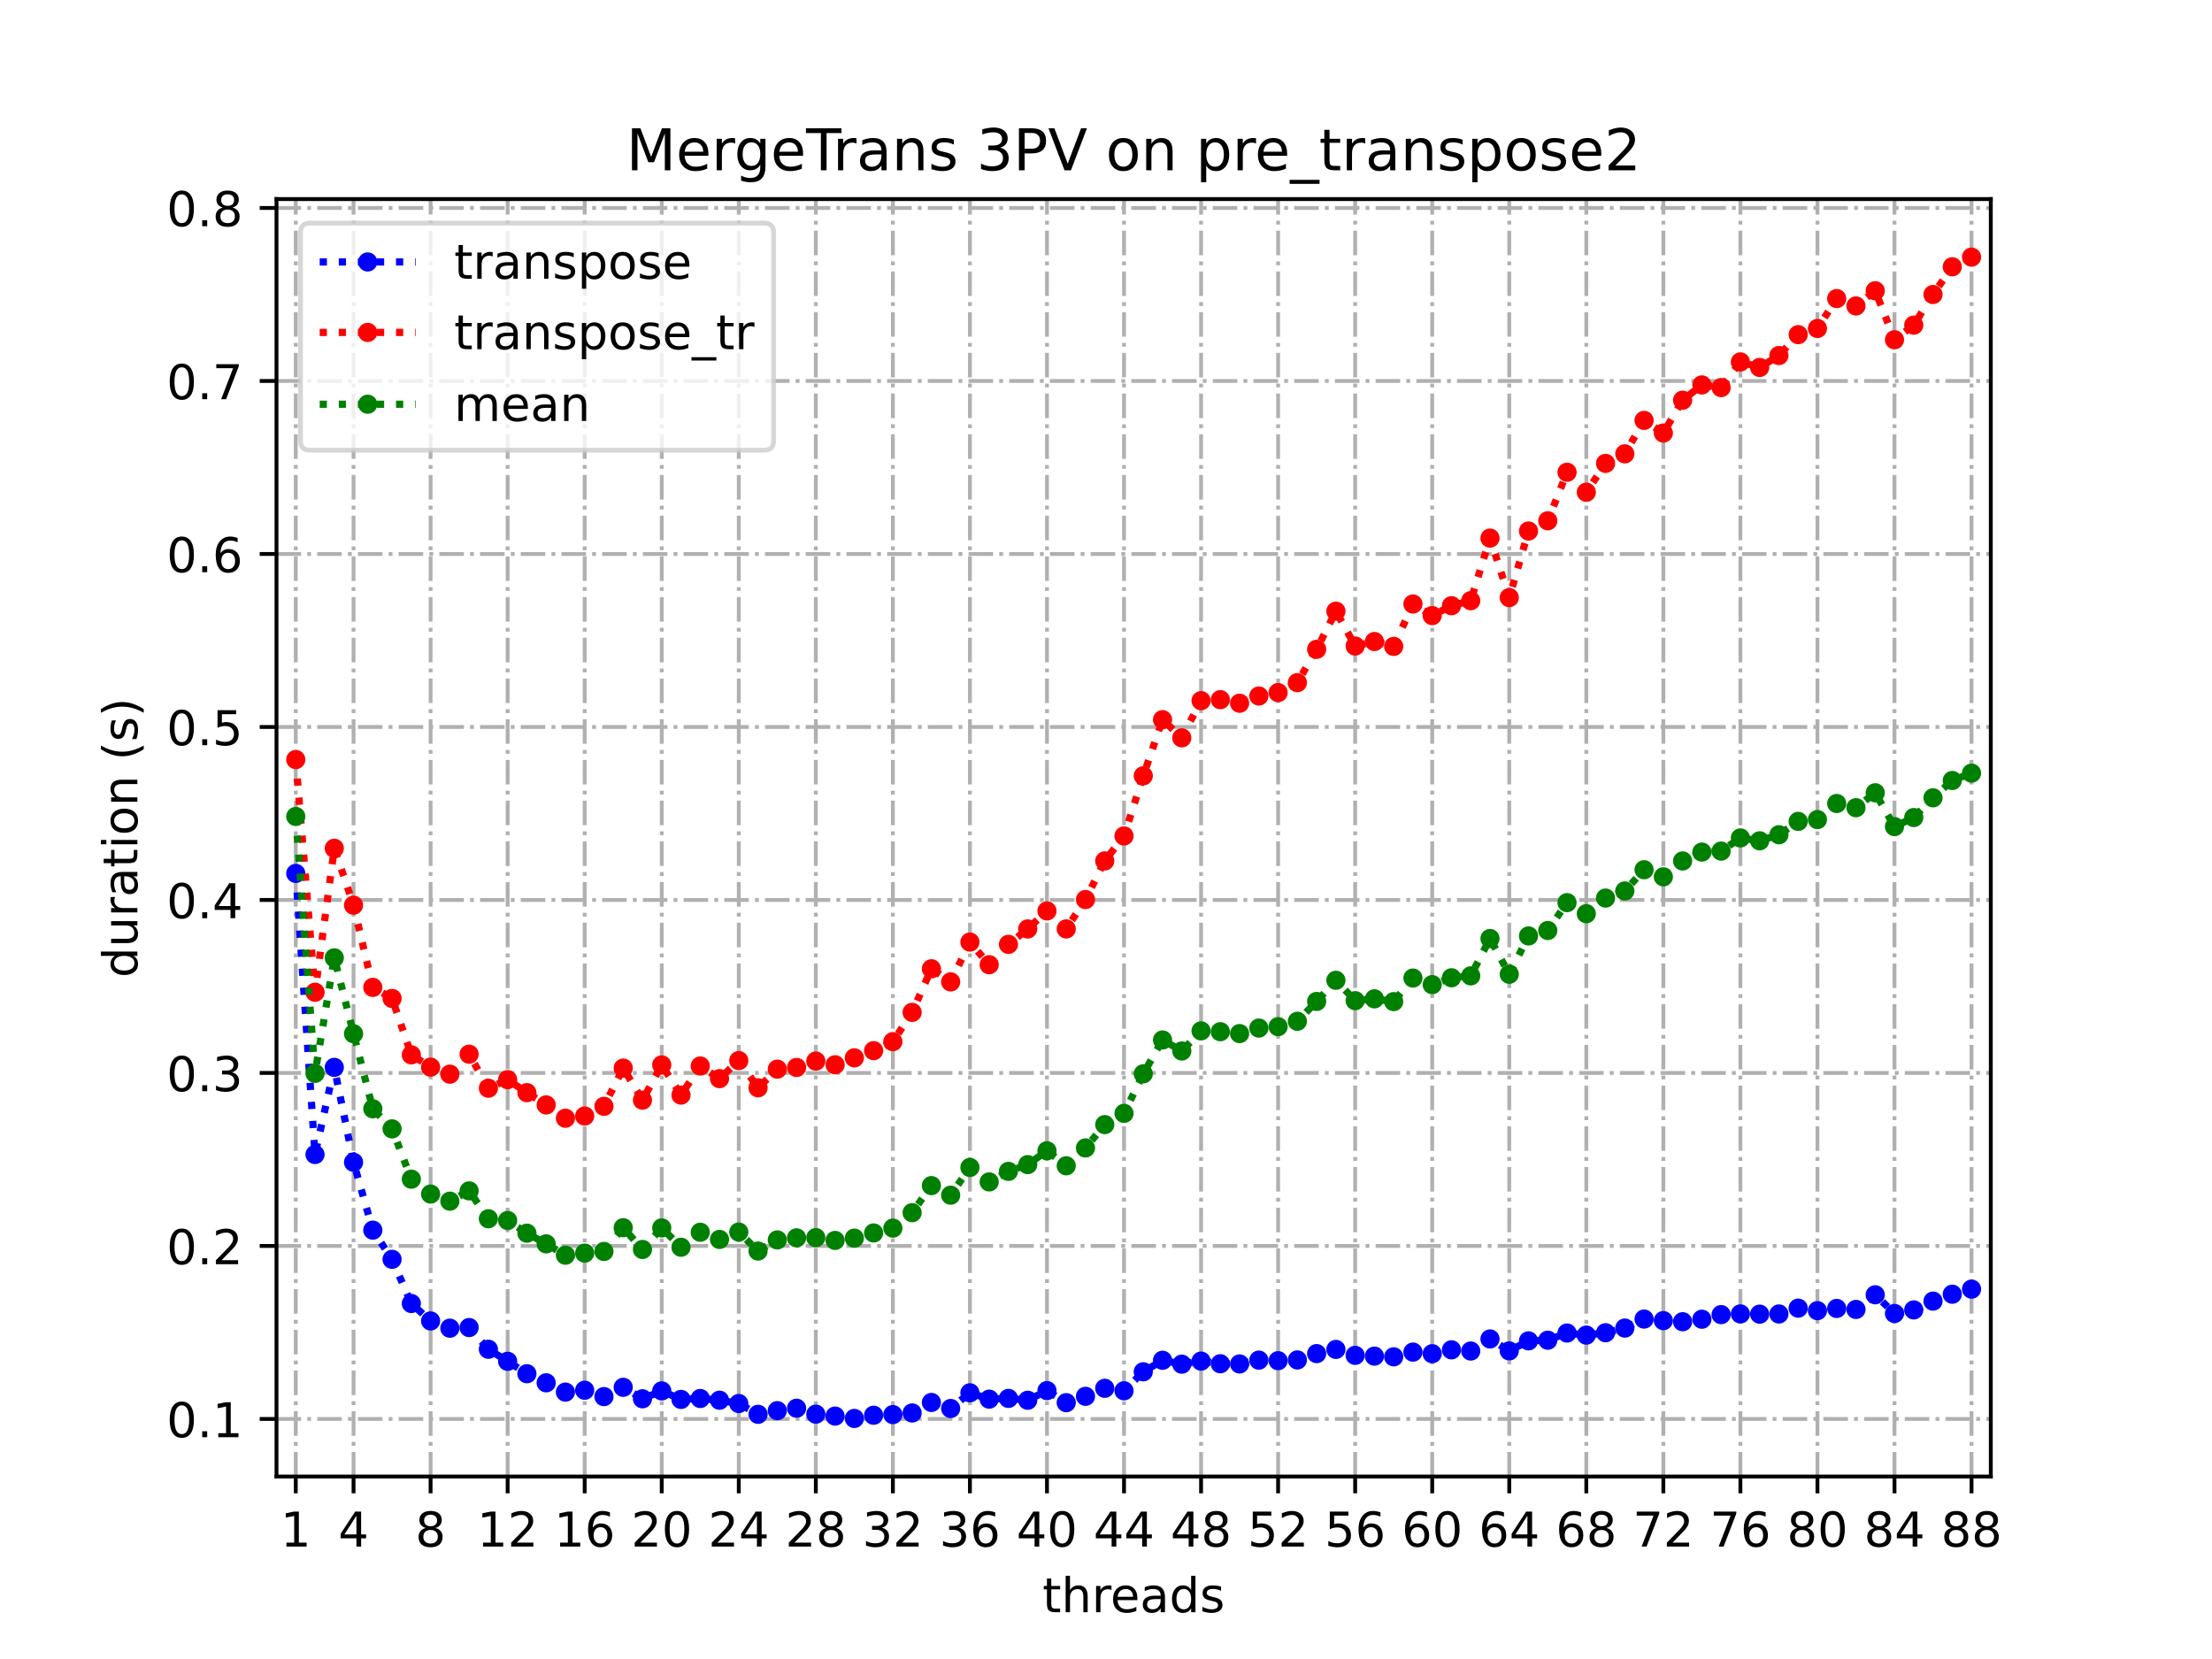 <?xml version="1.0" encoding="utf-8" standalone="no"?>
<!DOCTYPE svg PUBLIC "-//W3C//DTD SVG 1.1//EN"
  "http://www.w3.org/Graphics/SVG/1.1/DTD/svg11.dtd">
<!-- Created with matplotlib (https://matplotlib.org/) -->
<svg height="345.6pt" version="1.1" viewBox="0 0 460.8 345.6" width="460.8pt" xmlns="http://www.w3.org/2000/svg" xmlns:xlink="http://www.w3.org/1999/xlink">
 <defs>
  <style type="text/css">
*{stroke-linecap:butt;stroke-linejoin:round;}
  </style>
 </defs>
 <g id="figure_1">
  <g id="patch_1">
   <path d="M 0 345.6 
L 460.8 345.6 
L 460.8 0 
L 0 0 
z
" style="fill:#ffffff;"/>
  </g>
  <g id="axes_1">
   <g id="patch_2">
    <path d="M 57.6 307.584 
L 414.72 307.584 
L 414.72 41.472 
L 57.6 41.472 
z
" style="fill:#ffffff;"/>
   </g>
   <g id="matplotlib.axis_1">
    <g id="xtick_1">
     <g id="line2d_1">
      <path clip-path="url(#p5a19fb06e9)" d="M 61.613 307.584 
L 61.613 41.472 
" style="fill:none;stroke:#b0b0b0;stroke-dasharray:5.12,1.28,0.8,1.28;stroke-dashoffset:0;stroke-width:0.8;"/>
     </g>
     <g id="line2d_2">
      <defs>
       <path d="M 0 0 
L 0 3.5 
" id="m37b1c32948" style="stroke:#000000;stroke-width:0.8;"/>
      </defs>
      <g>
       <use style="stroke:#000000;stroke-width:0.8;" x="61.613" xlink:href="#m37b1c32948" y="307.584"/>
      </g>
     </g>
     <g id="text_1">
      <!-- 1 -->
      <defs>
       <path d="M 12.406 8.297 
L 28.516 8.297 
L 28.516 63.922 
L 10.984 60.406 
L 10.984 69.391 
L 28.422 72.906 
L 38.281 72.906 
L 38.281 8.297 
L 54.391 8.297 
L 54.391 0 
L 12.406 0 
z
" id="DejaVuSans-49"/>
      </defs>
      <g transform="translate(58.431 322.182)scale(0.1 -0.1)">
       <use xlink:href="#DejaVuSans-49"/>
      </g>
     </g>
    </g>
    <g id="xtick_2">
     <g id="line2d_3">
      <path clip-path="url(#p5a19fb06e9)" d="M 73.65 307.584 
L 73.65 41.472 
" style="fill:none;stroke:#b0b0b0;stroke-dasharray:5.12,1.28,0.8,1.28;stroke-dashoffset:0;stroke-width:0.8;"/>
     </g>
     <g id="line2d_4">
      <g>
       <use style="stroke:#000000;stroke-width:0.8;" x="73.65" xlink:href="#m37b1c32948" y="307.584"/>
      </g>
     </g>
     <g id="text_2">
      <!-- 4 -->
      <defs>
       <path d="M 37.797 64.312 
L 12.891 25.391 
L 37.797 25.391 
z
M 35.203 72.906 
L 47.609 72.906 
L 47.609 25.391 
L 58.016 25.391 
L 58.016 17.188 
L 47.609 17.188 
L 47.609 0 
L 37.797 0 
L 37.797 17.188 
L 4.891 17.188 
L 4.891 26.703 
z
" id="DejaVuSans-52"/>
      </defs>
      <g transform="translate(70.469 322.182)scale(0.1 -0.1)">
       <use xlink:href="#DejaVuSans-52"/>
      </g>
     </g>
    </g>
    <g id="xtick_3">
     <g id="line2d_5">
      <path clip-path="url(#p5a19fb06e9)" d="M 89.701 307.584 
L 89.701 41.472 
" style="fill:none;stroke:#b0b0b0;stroke-dasharray:5.12,1.28,0.8,1.28;stroke-dashoffset:0;stroke-width:0.8;"/>
     </g>
     <g id="line2d_6">
      <g>
       <use style="stroke:#000000;stroke-width:0.8;" x="89.701" xlink:href="#m37b1c32948" y="307.584"/>
      </g>
     </g>
     <g id="text_3">
      <!-- 8 -->
      <defs>
       <path d="M 31.781 34.625 
Q 24.75 34.625 20.719 30.859 
Q 16.703 27.094 16.703 20.516 
Q 16.703 13.922 20.719 10.156 
Q 24.75 6.391 31.781 6.391 
Q 38.812 6.391 42.859 10.172 
Q 46.922 13.969 46.922 20.516 
Q 46.922 27.094 42.891 30.859 
Q 38.875 34.625 31.781 34.625 
z
M 21.922 38.812 
Q 15.578 40.375 12.031 44.719 
Q 8.5 49.078 8.5 55.328 
Q 8.5 64.062 14.719 69.141 
Q 20.953 74.219 31.781 74.219 
Q 42.672 74.219 48.875 69.141 
Q 55.078 64.062 55.078 55.328 
Q 55.078 49.078 51.531 44.719 
Q 48 40.375 41.703 38.812 
Q 48.828 37.156 52.797 32.312 
Q 56.781 27.484 56.781 20.516 
Q 56.781 9.906 50.312 4.234 
Q 43.844 -1.422 31.781 -1.422 
Q 19.734 -1.422 13.25 4.234 
Q 6.781 9.906 6.781 20.516 
Q 6.781 27.484 10.781 32.312 
Q 14.797 37.156 21.922 38.812 
z
M 18.312 54.391 
Q 18.312 48.734 21.844 45.562 
Q 25.391 42.391 31.781 42.391 
Q 38.141 42.391 41.719 45.562 
Q 45.312 48.734 45.312 54.391 
Q 45.312 60.062 41.719 63.234 
Q 38.141 66.406 31.781 66.406 
Q 25.391 66.406 21.844 63.234 
Q 18.312 60.062 18.312 54.391 
z
" id="DejaVuSans-56"/>
      </defs>
      <g transform="translate(86.519 322.182)scale(0.1 -0.1)">
       <use xlink:href="#DejaVuSans-56"/>
      </g>
     </g>
    </g>
    <g id="xtick_4">
     <g id="line2d_7">
      <path clip-path="url(#p5a19fb06e9)" d="M 105.751 307.584 
L 105.751 41.472 
" style="fill:none;stroke:#b0b0b0;stroke-dasharray:5.12,1.28,0.8,1.28;stroke-dashoffset:0;stroke-width:0.8;"/>
     </g>
     <g id="line2d_8">
      <g>
       <use style="stroke:#000000;stroke-width:0.8;" x="105.751" xlink:href="#m37b1c32948" y="307.584"/>
      </g>
     </g>
     <g id="text_4">
      <!-- 12 -->
      <defs>
       <path d="M 19.188 8.297 
L 53.609 8.297 
L 53.609 0 
L 7.328 0 
L 7.328 8.297 
Q 12.938 14.109 22.625 23.891 
Q 32.328 33.688 34.812 36.531 
Q 39.547 41.844 41.422 45.531 
Q 43.312 49.219 43.312 52.781 
Q 43.312 58.594 39.234 62.25 
Q 35.156 65.922 28.609 65.922 
Q 23.969 65.922 18.812 64.312 
Q 13.672 62.703 7.812 59.422 
L 7.812 69.391 
Q 13.766 71.781 18.938 73 
Q 24.125 74.219 28.422 74.219 
Q 39.75 74.219 46.484 68.547 
Q 53.219 62.891 53.219 53.422 
Q 53.219 48.922 51.531 44.891 
Q 49.859 40.875 45.406 35.406 
Q 44.188 33.984 37.641 27.219 
Q 31.109 20.453 19.188 8.297 
z
" id="DejaVuSans-50"/>
      </defs>
      <g transform="translate(99.389 322.182)scale(0.1 -0.1)">
       <use xlink:href="#DejaVuSans-49"/>
       <use x="63.623" xlink:href="#DejaVuSans-50"/>
      </g>
     </g>
    </g>
    <g id="xtick_5">
     <g id="line2d_9">
      <path clip-path="url(#p5a19fb06e9)" d="M 121.801 307.584 
L 121.801 41.472 
" style="fill:none;stroke:#b0b0b0;stroke-dasharray:5.12,1.28,0.8,1.28;stroke-dashoffset:0;stroke-width:0.8;"/>
     </g>
     <g id="line2d_10">
      <g>
       <use style="stroke:#000000;stroke-width:0.8;" x="121.801" xlink:href="#m37b1c32948" y="307.584"/>
      </g>
     </g>
     <g id="text_5">
      <!-- 16 -->
      <defs>
       <path d="M 33.016 40.375 
Q 26.375 40.375 22.484 35.828 
Q 18.609 31.297 18.609 23.391 
Q 18.609 15.531 22.484 10.953 
Q 26.375 6.391 33.016 6.391 
Q 39.656 6.391 43.531 10.953 
Q 47.406 15.531 47.406 23.391 
Q 47.406 31.297 43.531 35.828 
Q 39.656 40.375 33.016 40.375 
z
M 52.594 71.297 
L 52.594 62.312 
Q 48.875 64.062 45.094 64.984 
Q 41.312 65.922 37.594 65.922 
Q 27.828 65.922 22.672 59.328 
Q 17.531 52.734 16.797 39.406 
Q 19.672 43.656 24.016 45.922 
Q 28.375 48.188 33.594 48.188 
Q 44.578 48.188 50.953 41.516 
Q 57.328 34.859 57.328 23.391 
Q 57.328 12.156 50.688 5.359 
Q 44.047 -1.422 33.016 -1.422 
Q 20.359 -1.422 13.672 8.266 
Q 6.984 17.969 6.984 36.375 
Q 6.984 53.656 15.188 63.938 
Q 23.391 74.219 37.203 74.219 
Q 40.922 74.219 44.703 73.484 
Q 48.484 72.75 52.594 71.297 
z
" id="DejaVuSans-54"/>
      </defs>
      <g transform="translate(115.439 322.182)scale(0.1 -0.1)">
       <use xlink:href="#DejaVuSans-49"/>
       <use x="63.623" xlink:href="#DejaVuSans-54"/>
      </g>
     </g>
    </g>
    <g id="xtick_6">
     <g id="line2d_11">
      <path clip-path="url(#p5a19fb06e9)" d="M 137.852 307.584 
L 137.852 41.472 
" style="fill:none;stroke:#b0b0b0;stroke-dasharray:5.12,1.28,0.8,1.28;stroke-dashoffset:0;stroke-width:0.8;"/>
     </g>
     <g id="line2d_12">
      <g>
       <use style="stroke:#000000;stroke-width:0.8;" x="137.852" xlink:href="#m37b1c32948" y="307.584"/>
      </g>
     </g>
     <g id="text_6">
      <!-- 20 -->
      <defs>
       <path d="M 31.781 66.406 
Q 24.172 66.406 20.328 58.906 
Q 16.5 51.422 16.5 36.375 
Q 16.5 21.391 20.328 13.891 
Q 24.172 6.391 31.781 6.391 
Q 39.453 6.391 43.281 13.891 
Q 47.125 21.391 47.125 36.375 
Q 47.125 51.422 43.281 58.906 
Q 39.453 66.406 31.781 66.406 
z
M 31.781 74.219 
Q 44.047 74.219 50.516 64.516 
Q 56.984 54.828 56.984 36.375 
Q 56.984 17.969 50.516 8.266 
Q 44.047 -1.422 31.781 -1.422 
Q 19.531 -1.422 13.062 8.266 
Q 6.594 17.969 6.594 36.375 
Q 6.594 54.828 13.062 64.516 
Q 19.531 74.219 31.781 74.219 
z
" id="DejaVuSans-48"/>
      </defs>
      <g transform="translate(131.489 322.182)scale(0.1 -0.1)">
       <use xlink:href="#DejaVuSans-50"/>
       <use x="63.623" xlink:href="#DejaVuSans-48"/>
      </g>
     </g>
    </g>
    <g id="xtick_7">
     <g id="line2d_13">
      <path clip-path="url(#p5a19fb06e9)" d="M 153.902 307.584 
L 153.902 41.472 
" style="fill:none;stroke:#b0b0b0;stroke-dasharray:5.12,1.28,0.8,1.28;stroke-dashoffset:0;stroke-width:0.8;"/>
     </g>
     <g id="line2d_14">
      <g>
       <use style="stroke:#000000;stroke-width:0.8;" x="153.902" xlink:href="#m37b1c32948" y="307.584"/>
      </g>
     </g>
     <g id="text_7">
      <!-- 24 -->
      <g transform="translate(147.54 322.182)scale(0.1 -0.1)">
       <use xlink:href="#DejaVuSans-50"/>
       <use x="63.623" xlink:href="#DejaVuSans-52"/>
      </g>
     </g>
    </g>
    <g id="xtick_8">
     <g id="line2d_15">
      <path clip-path="url(#p5a19fb06e9)" d="M 169.952 307.584 
L 169.952 41.472 
" style="fill:none;stroke:#b0b0b0;stroke-dasharray:5.12,1.28,0.8,1.28;stroke-dashoffset:0;stroke-width:0.8;"/>
     </g>
     <g id="line2d_16">
      <g>
       <use style="stroke:#000000;stroke-width:0.8;" x="169.952" xlink:href="#m37b1c32948" y="307.584"/>
      </g>
     </g>
     <g id="text_8">
      <!-- 28 -->
      <g transform="translate(163.59 322.182)scale(0.1 -0.1)">
       <use xlink:href="#DejaVuSans-50"/>
       <use x="63.623" xlink:href="#DejaVuSans-56"/>
      </g>
     </g>
    </g>
    <g id="xtick_9">
     <g id="line2d_17">
      <path clip-path="url(#p5a19fb06e9)" d="M 186.003 307.584 
L 186.003 41.472 
" style="fill:none;stroke:#b0b0b0;stroke-dasharray:5.12,1.28,0.8,1.28;stroke-dashoffset:0;stroke-width:0.8;"/>
     </g>
     <g id="line2d_18">
      <g>
       <use style="stroke:#000000;stroke-width:0.8;" x="186.003" xlink:href="#m37b1c32948" y="307.584"/>
      </g>
     </g>
     <g id="text_9">
      <!-- 32 -->
      <defs>
       <path d="M 40.578 39.312 
Q 47.656 37.797 51.625 33 
Q 55.609 28.219 55.609 21.188 
Q 55.609 10.406 48.188 4.484 
Q 40.766 -1.422 27.094 -1.422 
Q 22.516 -1.422 17.656 -0.516 
Q 12.797 0.391 7.625 2.203 
L 7.625 11.719 
Q 11.719 9.328 16.594 8.109 
Q 21.484 6.891 26.812 6.891 
Q 36.078 6.891 40.938 10.547 
Q 45.797 14.203 45.797 21.188 
Q 45.797 27.641 41.281 31.266 
Q 36.766 34.906 28.719 34.906 
L 20.219 34.906 
L 20.219 43.016 
L 29.109 43.016 
Q 36.375 43.016 40.234 45.922 
Q 44.094 48.828 44.094 54.297 
Q 44.094 59.906 40.109 62.906 
Q 36.141 65.922 28.719 65.922 
Q 24.656 65.922 20.016 65.031 
Q 15.375 64.156 9.812 62.312 
L 9.812 71.094 
Q 15.438 72.656 20.344 73.438 
Q 25.25 74.219 29.594 74.219 
Q 40.828 74.219 47.359 69.109 
Q 53.906 64.016 53.906 55.328 
Q 53.906 49.266 50.438 45.094 
Q 46.969 40.922 40.578 39.312 
z
" id="DejaVuSans-51"/>
      </defs>
      <g transform="translate(179.64 322.182)scale(0.1 -0.1)">
       <use xlink:href="#DejaVuSans-51"/>
       <use x="63.623" xlink:href="#DejaVuSans-50"/>
      </g>
     </g>
    </g>
    <g id="xtick_10">
     <g id="line2d_19">
      <path clip-path="url(#p5a19fb06e9)" d="M 202.053 307.584 
L 202.053 41.472 
" style="fill:none;stroke:#b0b0b0;stroke-dasharray:5.12,1.28,0.8,1.28;stroke-dashoffset:0;stroke-width:0.8;"/>
     </g>
     <g id="line2d_20">
      <g>
       <use style="stroke:#000000;stroke-width:0.8;" x="202.053" xlink:href="#m37b1c32948" y="307.584"/>
      </g>
     </g>
     <g id="text_10">
      <!-- 36 -->
      <g transform="translate(195.691 322.182)scale(0.1 -0.1)">
       <use xlink:href="#DejaVuSans-51"/>
       <use x="63.623" xlink:href="#DejaVuSans-54"/>
      </g>
     </g>
    </g>
    <g id="xtick_11">
     <g id="line2d_21">
      <path clip-path="url(#p5a19fb06e9)" d="M 218.103 307.584 
L 218.103 41.472 
" style="fill:none;stroke:#b0b0b0;stroke-dasharray:5.12,1.28,0.8,1.28;stroke-dashoffset:0;stroke-width:0.8;"/>
     </g>
     <g id="line2d_22">
      <g>
       <use style="stroke:#000000;stroke-width:0.8;" x="218.103" xlink:href="#m37b1c32948" y="307.584"/>
      </g>
     </g>
     <g id="text_11">
      <!-- 40 -->
      <g transform="translate(211.741 322.182)scale(0.1 -0.1)">
       <use xlink:href="#DejaVuSans-52"/>
       <use x="63.623" xlink:href="#DejaVuSans-48"/>
      </g>
     </g>
    </g>
    <g id="xtick_12">
     <g id="line2d_23">
      <path clip-path="url(#p5a19fb06e9)" d="M 234.154 307.584 
L 234.154 41.472 
" style="fill:none;stroke:#b0b0b0;stroke-dasharray:5.12,1.28,0.8,1.28;stroke-dashoffset:0;stroke-width:0.8;"/>
     </g>
     <g id="line2d_24">
      <g>
       <use style="stroke:#000000;stroke-width:0.8;" x="234.154" xlink:href="#m37b1c32948" y="307.584"/>
      </g>
     </g>
     <g id="text_12">
      <!-- 44 -->
      <g transform="translate(227.791 322.182)scale(0.1 -0.1)">
       <use xlink:href="#DejaVuSans-52"/>
       <use x="63.623" xlink:href="#DejaVuSans-52"/>
      </g>
     </g>
    </g>
    <g id="xtick_13">
     <g id="line2d_25">
      <path clip-path="url(#p5a19fb06e9)" d="M 250.204 307.584 
L 250.204 41.472 
" style="fill:none;stroke:#b0b0b0;stroke-dasharray:5.12,1.28,0.8,1.28;stroke-dashoffset:0;stroke-width:0.8;"/>
     </g>
     <g id="line2d_26">
      <g>
       <use style="stroke:#000000;stroke-width:0.8;" x="250.204" xlink:href="#m37b1c32948" y="307.584"/>
      </g>
     </g>
     <g id="text_13">
      <!-- 48 -->
      <g transform="translate(243.842 322.182)scale(0.1 -0.1)">
       <use xlink:href="#DejaVuSans-52"/>
       <use x="63.623" xlink:href="#DejaVuSans-56"/>
      </g>
     </g>
    </g>
    <g id="xtick_14">
     <g id="line2d_27">
      <path clip-path="url(#p5a19fb06e9)" d="M 266.254 307.584 
L 266.254 41.472 
" style="fill:none;stroke:#b0b0b0;stroke-dasharray:5.12,1.28,0.8,1.28;stroke-dashoffset:0;stroke-width:0.8;"/>
     </g>
     <g id="line2d_28">
      <g>
       <use style="stroke:#000000;stroke-width:0.8;" x="266.254" xlink:href="#m37b1c32948" y="307.584"/>
      </g>
     </g>
     <g id="text_14">
      <!-- 52 -->
      <defs>
       <path d="M 10.797 72.906 
L 49.516 72.906 
L 49.516 64.594 
L 19.828 64.594 
L 19.828 46.734 
Q 21.969 47.469 24.109 47.828 
Q 26.266 48.188 28.422 48.188 
Q 40.625 48.188 47.75 41.5 
Q 54.891 34.812 54.891 23.391 
Q 54.891 11.625 47.562 5.094 
Q 40.234 -1.422 26.906 -1.422 
Q 22.312 -1.422 17.547 -0.641 
Q 12.797 0.141 7.719 1.703 
L 7.719 11.625 
Q 12.109 9.234 16.797 8.062 
Q 21.484 6.891 26.703 6.891 
Q 35.156 6.891 40.078 11.328 
Q 45.016 15.766 45.016 23.391 
Q 45.016 31 40.078 35.438 
Q 35.156 39.891 26.703 39.891 
Q 22.75 39.891 18.812 39.016 
Q 14.891 38.141 10.797 36.281 
z
" id="DejaVuSans-53"/>
      </defs>
      <g transform="translate(259.892 322.182)scale(0.1 -0.1)">
       <use xlink:href="#DejaVuSans-53"/>
       <use x="63.623" xlink:href="#DejaVuSans-50"/>
      </g>
     </g>
    </g>
    <g id="xtick_15">
     <g id="line2d_29">
      <path clip-path="url(#p5a19fb06e9)" d="M 282.305 307.584 
L 282.305 41.472 
" style="fill:none;stroke:#b0b0b0;stroke-dasharray:5.12,1.28,0.8,1.28;stroke-dashoffset:0;stroke-width:0.8;"/>
     </g>
     <g id="line2d_30">
      <g>
       <use style="stroke:#000000;stroke-width:0.8;" x="282.305" xlink:href="#m37b1c32948" y="307.584"/>
      </g>
     </g>
     <g id="text_15">
      <!-- 56 -->
      <g transform="translate(275.942 322.182)scale(0.1 -0.1)">
       <use xlink:href="#DejaVuSans-53"/>
       <use x="63.623" xlink:href="#DejaVuSans-54"/>
      </g>
     </g>
    </g>
    <g id="xtick_16">
     <g id="line2d_31">
      <path clip-path="url(#p5a19fb06e9)" d="M 298.355 307.584 
L 298.355 41.472 
" style="fill:none;stroke:#b0b0b0;stroke-dasharray:5.12,1.28,0.8,1.28;stroke-dashoffset:0;stroke-width:0.8;"/>
     </g>
     <g id="line2d_32">
      <g>
       <use style="stroke:#000000;stroke-width:0.8;" x="298.355" xlink:href="#m37b1c32948" y="307.584"/>
      </g>
     </g>
     <g id="text_16">
      <!-- 60 -->
      <g transform="translate(291.993 322.182)scale(0.1 -0.1)">
       <use xlink:href="#DejaVuSans-54"/>
       <use x="63.623" xlink:href="#DejaVuSans-48"/>
      </g>
     </g>
    </g>
    <g id="xtick_17">
     <g id="line2d_33">
      <path clip-path="url(#p5a19fb06e9)" d="M 314.405 307.584 
L 314.405 41.472 
" style="fill:none;stroke:#b0b0b0;stroke-dasharray:5.12,1.28,0.8,1.28;stroke-dashoffset:0;stroke-width:0.8;"/>
     </g>
     <g id="line2d_34">
      <g>
       <use style="stroke:#000000;stroke-width:0.8;" x="314.405" xlink:href="#m37b1c32948" y="307.584"/>
      </g>
     </g>
     <g id="text_17">
      <!-- 64 -->
      <g transform="translate(308.043 322.182)scale(0.1 -0.1)">
       <use xlink:href="#DejaVuSans-54"/>
       <use x="63.623" xlink:href="#DejaVuSans-52"/>
      </g>
     </g>
    </g>
    <g id="xtick_18">
     <g id="line2d_35">
      <path clip-path="url(#p5a19fb06e9)" d="M 330.456 307.584 
L 330.456 41.472 
" style="fill:none;stroke:#b0b0b0;stroke-dasharray:5.12,1.28,0.8,1.28;stroke-dashoffset:0;stroke-width:0.8;"/>
     </g>
     <g id="line2d_36">
      <g>
       <use style="stroke:#000000;stroke-width:0.8;" x="330.456" xlink:href="#m37b1c32948" y="307.584"/>
      </g>
     </g>
     <g id="text_18">
      <!-- 68 -->
      <g transform="translate(324.093 322.182)scale(0.1 -0.1)">
       <use xlink:href="#DejaVuSans-54"/>
       <use x="63.623" xlink:href="#DejaVuSans-56"/>
      </g>
     </g>
    </g>
    <g id="xtick_19">
     <g id="line2d_37">
      <path clip-path="url(#p5a19fb06e9)" d="M 346.506 307.584 
L 346.506 41.472 
" style="fill:none;stroke:#b0b0b0;stroke-dasharray:5.12,1.28,0.8,1.28;stroke-dashoffset:0;stroke-width:0.8;"/>
     </g>
     <g id="line2d_38">
      <g>
       <use style="stroke:#000000;stroke-width:0.8;" x="346.506" xlink:href="#m37b1c32948" y="307.584"/>
      </g>
     </g>
     <g id="text_19">
      <!-- 72 -->
      <defs>
       <path d="M 8.203 72.906 
L 55.078 72.906 
L 55.078 68.703 
L 28.609 0 
L 18.312 0 
L 43.219 64.594 
L 8.203 64.594 
z
" id="DejaVuSans-55"/>
      </defs>
      <g transform="translate(340.144 322.182)scale(0.1 -0.1)">
       <use xlink:href="#DejaVuSans-55"/>
       <use x="63.623" xlink:href="#DejaVuSans-50"/>
      </g>
     </g>
    </g>
    <g id="xtick_20">
     <g id="line2d_39">
      <path clip-path="url(#p5a19fb06e9)" d="M 362.556 307.584 
L 362.556 41.472 
" style="fill:none;stroke:#b0b0b0;stroke-dasharray:5.12,1.28,0.8,1.28;stroke-dashoffset:0;stroke-width:0.8;"/>
     </g>
     <g id="line2d_40">
      <g>
       <use style="stroke:#000000;stroke-width:0.8;" x="362.556" xlink:href="#m37b1c32948" y="307.584"/>
      </g>
     </g>
     <g id="text_20">
      <!-- 76 -->
      <g transform="translate(356.194 322.182)scale(0.1 -0.1)">
       <use xlink:href="#DejaVuSans-55"/>
       <use x="63.623" xlink:href="#DejaVuSans-54"/>
      </g>
     </g>
    </g>
    <g id="xtick_21">
     <g id="line2d_41">
      <path clip-path="url(#p5a19fb06e9)" d="M 378.607 307.584 
L 378.607 41.472 
" style="fill:none;stroke:#b0b0b0;stroke-dasharray:5.12,1.28,0.8,1.28;stroke-dashoffset:0;stroke-width:0.8;"/>
     </g>
     <g id="line2d_42">
      <g>
       <use style="stroke:#000000;stroke-width:0.8;" x="378.607" xlink:href="#m37b1c32948" y="307.584"/>
      </g>
     </g>
     <g id="text_21">
      <!-- 80 -->
      <g transform="translate(372.244 322.182)scale(0.1 -0.1)">
       <use xlink:href="#DejaVuSans-56"/>
       <use x="63.623" xlink:href="#DejaVuSans-48"/>
      </g>
     </g>
    </g>
    <g id="xtick_22">
     <g id="line2d_43">
      <path clip-path="url(#p5a19fb06e9)" d="M 394.657 307.584 
L 394.657 41.472 
" style="fill:none;stroke:#b0b0b0;stroke-dasharray:5.12,1.28,0.8,1.28;stroke-dashoffset:0;stroke-width:0.8;"/>
     </g>
     <g id="line2d_44">
      <g>
       <use style="stroke:#000000;stroke-width:0.8;" x="394.657" xlink:href="#m37b1c32948" y="307.584"/>
      </g>
     </g>
     <g id="text_22">
      <!-- 84 -->
      <g transform="translate(388.295 322.182)scale(0.1 -0.1)">
       <use xlink:href="#DejaVuSans-56"/>
       <use x="63.623" xlink:href="#DejaVuSans-52"/>
      </g>
     </g>
    </g>
    <g id="xtick_23">
     <g id="line2d_45">
      <path clip-path="url(#p5a19fb06e9)" d="M 410.707 307.584 
L 410.707 41.472 
" style="fill:none;stroke:#b0b0b0;stroke-dasharray:5.12,1.28,0.8,1.28;stroke-dashoffset:0;stroke-width:0.8;"/>
     </g>
     <g id="line2d_46">
      <g>
       <use style="stroke:#000000;stroke-width:0.8;" x="410.707" xlink:href="#m37b1c32948" y="307.584"/>
      </g>
     </g>
     <g id="text_23">
      <!-- 88 -->
      <g transform="translate(404.345 322.182)scale(0.1 -0.1)">
       <use xlink:href="#DejaVuSans-56"/>
       <use x="63.623" xlink:href="#DejaVuSans-56"/>
      </g>
     </g>
    </g>
    <g id="text_24">
     <!-- threads -->
     <defs>
      <path d="M 18.312 70.219 
L 18.312 54.688 
L 36.812 54.688 
L 36.812 47.703 
L 18.312 47.703 
L 18.312 18.016 
Q 18.312 11.328 20.141 9.422 
Q 21.969 7.516 27.594 7.516 
L 36.812 7.516 
L 36.812 0 
L 27.594 0 
Q 17.188 0 13.234 3.875 
Q 9.281 7.766 9.281 18.016 
L 9.281 47.703 
L 2.688 47.703 
L 2.688 54.688 
L 9.281 54.688 
L 9.281 70.219 
z
" id="DejaVuSans-116"/>
      <path d="M 54.891 33.016 
L 54.891 0 
L 45.906 0 
L 45.906 32.719 
Q 45.906 40.484 42.875 44.328 
Q 39.844 48.188 33.797 48.188 
Q 26.516 48.188 22.312 43.547 
Q 18.109 38.922 18.109 30.906 
L 18.109 0 
L 9.078 0 
L 9.078 75.984 
L 18.109 75.984 
L 18.109 46.188 
Q 21.344 51.125 25.703 53.562 
Q 30.078 56 35.797 56 
Q 45.219 56 50.047 50.172 
Q 54.891 44.344 54.891 33.016 
z
" id="DejaVuSans-104"/>
      <path d="M 41.109 46.297 
Q 39.594 47.172 37.812 47.578 
Q 36.031 48 33.891 48 
Q 26.266 48 22.188 43.047 
Q 18.109 38.094 18.109 28.812 
L 18.109 0 
L 9.078 0 
L 9.078 54.688 
L 18.109 54.688 
L 18.109 46.188 
Q 20.953 51.172 25.484 53.578 
Q 30.031 56 36.531 56 
Q 37.453 56 38.578 55.875 
Q 39.703 55.766 41.062 55.516 
z
" id="DejaVuSans-114"/>
      <path d="M 56.203 29.594 
L 56.203 25.203 
L 14.891 25.203 
Q 15.484 15.922 20.484 11.062 
Q 25.484 6.203 34.422 6.203 
Q 39.594 6.203 44.453 7.469 
Q 49.312 8.734 54.109 11.281 
L 54.109 2.781 
Q 49.266 0.734 44.188 -0.344 
Q 39.109 -1.422 33.891 -1.422 
Q 20.797 -1.422 13.156 6.188 
Q 5.516 13.812 5.516 26.812 
Q 5.516 40.234 12.766 48.109 
Q 20.016 56 32.328 56 
Q 43.359 56 49.781 48.891 
Q 56.203 41.797 56.203 29.594 
z
M 47.219 32.234 
Q 47.125 39.594 43.094 43.984 
Q 39.062 48.391 32.422 48.391 
Q 24.906 48.391 20.391 44.141 
Q 15.875 39.891 15.188 32.172 
z
" id="DejaVuSans-101"/>
      <path d="M 34.281 27.484 
Q 23.391 27.484 19.188 25 
Q 14.984 22.516 14.984 16.5 
Q 14.984 11.719 18.141 8.906 
Q 21.297 6.109 26.703 6.109 
Q 34.188 6.109 38.703 11.406 
Q 43.219 16.703 43.219 25.484 
L 43.219 27.484 
z
M 52.203 31.203 
L 52.203 0 
L 43.219 0 
L 43.219 8.297 
Q 40.141 3.328 35.547 0.953 
Q 30.953 -1.422 24.312 -1.422 
Q 15.922 -1.422 10.953 3.297 
Q 6 8.016 6 15.922 
Q 6 25.141 12.172 29.828 
Q 18.359 34.516 30.609 34.516 
L 43.219 34.516 
L 43.219 35.406 
Q 43.219 41.609 39.141 45 
Q 35.062 48.391 27.688 48.391 
Q 23 48.391 18.547 47.266 
Q 14.109 46.141 10.016 43.891 
L 10.016 52.203 
Q 14.938 54.109 19.578 55.047 
Q 24.219 56 28.609 56 
Q 40.484 56 46.344 49.844 
Q 52.203 43.703 52.203 31.203 
z
" id="DejaVuSans-97"/>
      <path d="M 45.406 46.391 
L 45.406 75.984 
L 54.391 75.984 
L 54.391 0 
L 45.406 0 
L 45.406 8.203 
Q 42.578 3.328 38.25 0.953 
Q 33.938 -1.422 27.875 -1.422 
Q 17.969 -1.422 11.734 6.484 
Q 5.516 14.406 5.516 27.297 
Q 5.516 40.188 11.734 48.094 
Q 17.969 56 27.875 56 
Q 33.938 56 38.25 53.625 
Q 42.578 51.266 45.406 46.391 
z
M 14.797 27.297 
Q 14.797 17.391 18.875 11.75 
Q 22.953 6.109 30.078 6.109 
Q 37.203 6.109 41.297 11.75 
Q 45.406 17.391 45.406 27.297 
Q 45.406 37.203 41.297 42.844 
Q 37.203 48.484 30.078 48.484 
Q 22.953 48.484 18.875 42.844 
Q 14.797 37.203 14.797 27.297 
z
" id="DejaVuSans-100"/>
      <path d="M 44.281 53.078 
L 44.281 44.578 
Q 40.484 46.531 36.375 47.5 
Q 32.281 48.484 27.875 48.484 
Q 21.188 48.484 17.844 46.438 
Q 14.5 44.391 14.5 40.281 
Q 14.5 37.156 16.891 35.375 
Q 19.281 33.594 26.516 31.984 
L 29.594 31.297 
Q 39.156 29.25 43.188 25.516 
Q 47.219 21.781 47.219 15.094 
Q 47.219 7.469 41.188 3.016 
Q 35.156 -1.422 24.609 -1.422 
Q 20.219 -1.422 15.453 -0.562 
Q 10.688 0.297 5.422 2 
L 5.422 11.281 
Q 10.406 8.688 15.234 7.391 
Q 20.062 6.109 24.812 6.109 
Q 31.156 6.109 34.562 8.281 
Q 37.984 10.453 37.984 14.406 
Q 37.984 18.062 35.516 20.016 
Q 33.062 21.969 24.703 23.781 
L 21.578 24.516 
Q 13.234 26.266 9.516 29.906 
Q 5.812 33.547 5.812 39.891 
Q 5.812 47.609 11.281 51.797 
Q 16.75 56 26.812 56 
Q 31.781 56 36.172 55.266 
Q 40.578 54.547 44.281 53.078 
z
" id="DejaVuSans-115"/>
     </defs>
     <g transform="translate(217.169 335.861)scale(0.1 -0.1)">
      <use xlink:href="#DejaVuSans-116"/>
      <use x="39.209" xlink:href="#DejaVuSans-104"/>
      <use x="102.588" xlink:href="#DejaVuSans-114"/>
      <use x="141.451" xlink:href="#DejaVuSans-101"/>
      <use x="202.975" xlink:href="#DejaVuSans-97"/>
      <use x="264.254" xlink:href="#DejaVuSans-100"/>
      <use x="327.73" xlink:href="#DejaVuSans-115"/>
     </g>
    </g>
   </g>
   <g id="matplotlib.axis_2">
    <g id="ytick_1">
     <g id="line2d_47">
      <path clip-path="url(#p5a19fb06e9)" d="M 57.6 295.596 
L 414.72 295.596 
" style="fill:none;stroke:#b0b0b0;stroke-dasharray:5.12,1.28,0.8,1.28;stroke-dashoffset:0;stroke-width:0.8;"/>
     </g>
     <g id="line2d_48">
      <defs>
       <path d="M 0 0 
L -3.5 0 
" id="m555c7d186c" style="stroke:#000000;stroke-width:0.8;"/>
      </defs>
      <g>
       <use style="stroke:#000000;stroke-width:0.8;" x="57.6" xlink:href="#m555c7d186c" y="295.596"/>
      </g>
     </g>
     <g id="text_25">
      <!-- 0.1 -->
      <defs>
       <path d="M 10.688 12.406 
L 21 12.406 
L 21 0 
L 10.688 0 
z
" id="DejaVuSans-46"/>
      </defs>
      <g transform="translate(34.697 299.395)scale(0.1 -0.1)">
       <use xlink:href="#DejaVuSans-48"/>
       <use x="63.623" xlink:href="#DejaVuSans-46"/>
       <use x="95.41" xlink:href="#DejaVuSans-49"/>
      </g>
     </g>
    </g>
    <g id="ytick_2">
     <g id="line2d_49">
      <path clip-path="url(#p5a19fb06e9)" d="M 57.6 259.556 
L 414.72 259.556 
" style="fill:none;stroke:#b0b0b0;stroke-dasharray:5.12,1.28,0.8,1.28;stroke-dashoffset:0;stroke-width:0.8;"/>
     </g>
     <g id="line2d_50">
      <g>
       <use style="stroke:#000000;stroke-width:0.8;" x="57.6" xlink:href="#m555c7d186c" y="259.556"/>
      </g>
     </g>
     <g id="text_26">
      <!-- 0.2 -->
      <g transform="translate(34.697 263.356)scale(0.1 -0.1)">
       <use xlink:href="#DejaVuSans-48"/>
       <use x="63.623" xlink:href="#DejaVuSans-46"/>
       <use x="95.41" xlink:href="#DejaVuSans-50"/>
      </g>
     </g>
    </g>
    <g id="ytick_3">
     <g id="line2d_51">
      <path clip-path="url(#p5a19fb06e9)" d="M 57.6 223.517 
L 414.72 223.517 
" style="fill:none;stroke:#b0b0b0;stroke-dasharray:5.12,1.28,0.8,1.28;stroke-dashoffset:0;stroke-width:0.8;"/>
     </g>
     <g id="line2d_52">
      <g>
       <use style="stroke:#000000;stroke-width:0.8;" x="57.6" xlink:href="#m555c7d186c" y="223.517"/>
      </g>
     </g>
     <g id="text_27">
      <!-- 0.3 -->
      <g transform="translate(34.697 227.316)scale(0.1 -0.1)">
       <use xlink:href="#DejaVuSans-48"/>
       <use x="63.623" xlink:href="#DejaVuSans-46"/>
       <use x="95.41" xlink:href="#DejaVuSans-51"/>
      </g>
     </g>
    </g>
    <g id="ytick_4">
     <g id="line2d_53">
      <path clip-path="url(#p5a19fb06e9)" d="M 57.6 187.478 
L 414.72 187.478 
" style="fill:none;stroke:#b0b0b0;stroke-dasharray:5.12,1.28,0.8,1.28;stroke-dashoffset:0;stroke-width:0.8;"/>
     </g>
     <g id="line2d_54">
      <g>
       <use style="stroke:#000000;stroke-width:0.8;" x="57.6" xlink:href="#m555c7d186c" y="187.478"/>
      </g>
     </g>
     <g id="text_28">
      <!-- 0.4 -->
      <g transform="translate(34.697 191.277)scale(0.1 -0.1)">
       <use xlink:href="#DejaVuSans-48"/>
       <use x="63.623" xlink:href="#DejaVuSans-46"/>
       <use x="95.41" xlink:href="#DejaVuSans-52"/>
      </g>
     </g>
    </g>
    <g id="ytick_5">
     <g id="line2d_55">
      <path clip-path="url(#p5a19fb06e9)" d="M 57.6 151.438 
L 414.72 151.438 
" style="fill:none;stroke:#b0b0b0;stroke-dasharray:5.12,1.28,0.8,1.28;stroke-dashoffset:0;stroke-width:0.8;"/>
     </g>
     <g id="line2d_56">
      <g>
       <use style="stroke:#000000;stroke-width:0.8;" x="57.6" xlink:href="#m555c7d186c" y="151.438"/>
      </g>
     </g>
     <g id="text_29">
      <!-- 0.5 -->
      <g transform="translate(34.697 155.238)scale(0.1 -0.1)">
       <use xlink:href="#DejaVuSans-48"/>
       <use x="63.623" xlink:href="#DejaVuSans-46"/>
       <use x="95.41" xlink:href="#DejaVuSans-53"/>
      </g>
     </g>
    </g>
    <g id="ytick_6">
     <g id="line2d_57">
      <path clip-path="url(#p5a19fb06e9)" d="M 57.6 115.399 
L 414.72 115.399 
" style="fill:none;stroke:#b0b0b0;stroke-dasharray:5.12,1.28,0.8,1.28;stroke-dashoffset:0;stroke-width:0.8;"/>
     </g>
     <g id="line2d_58">
      <g>
       <use style="stroke:#000000;stroke-width:0.8;" x="57.6" xlink:href="#m555c7d186c" y="115.399"/>
      </g>
     </g>
     <g id="text_30">
      <!-- 0.6 -->
      <g transform="translate(34.697 119.198)scale(0.1 -0.1)">
       <use xlink:href="#DejaVuSans-48"/>
       <use x="63.623" xlink:href="#DejaVuSans-46"/>
       <use x="95.41" xlink:href="#DejaVuSans-54"/>
      </g>
     </g>
    </g>
    <g id="ytick_7">
     <g id="line2d_59">
      <path clip-path="url(#p5a19fb06e9)" d="M 57.6 79.36 
L 414.72 79.36 
" style="fill:none;stroke:#b0b0b0;stroke-dasharray:5.12,1.28,0.8,1.28;stroke-dashoffset:0;stroke-width:0.8;"/>
     </g>
     <g id="line2d_60">
      <g>
       <use style="stroke:#000000;stroke-width:0.8;" x="57.6" xlink:href="#m555c7d186c" y="79.36"/>
      </g>
     </g>
     <g id="text_31">
      <!-- 0.7 -->
      <g transform="translate(34.697 83.159)scale(0.1 -0.1)">
       <use xlink:href="#DejaVuSans-48"/>
       <use x="63.623" xlink:href="#DejaVuSans-46"/>
       <use x="95.41" xlink:href="#DejaVuSans-55"/>
      </g>
     </g>
    </g>
    <g id="ytick_8">
     <g id="line2d_61">
      <path clip-path="url(#p5a19fb06e9)" d="M 57.6 43.32 
L 414.72 43.32 
" style="fill:none;stroke:#b0b0b0;stroke-dasharray:5.12,1.28,0.8,1.28;stroke-dashoffset:0;stroke-width:0.8;"/>
     </g>
     <g id="line2d_62">
      <g>
       <use style="stroke:#000000;stroke-width:0.8;" x="57.6" xlink:href="#m555c7d186c" y="43.32"/>
      </g>
     </g>
     <g id="text_32">
      <!-- 0.8 -->
      <g transform="translate(34.697 47.12)scale(0.1 -0.1)">
       <use xlink:href="#DejaVuSans-48"/>
       <use x="63.623" xlink:href="#DejaVuSans-46"/>
       <use x="95.41" xlink:href="#DejaVuSans-56"/>
      </g>
     </g>
    </g>
    <g id="text_33">
     <!-- duration (s) -->
     <defs>
      <path d="M 8.5 21.578 
L 8.5 54.688 
L 17.484 54.688 
L 17.484 21.922 
Q 17.484 14.156 20.5 10.266 
Q 23.531 6.391 29.594 6.391 
Q 36.859 6.391 41.078 11.031 
Q 45.312 15.672 45.312 23.688 
L 45.312 54.688 
L 54.297 54.688 
L 54.297 0 
L 45.312 0 
L 45.312 8.406 
Q 42.047 3.422 37.719 1 
Q 33.406 -1.422 27.688 -1.422 
Q 18.266 -1.422 13.375 4.438 
Q 8.5 10.297 8.5 21.578 
z
M 31.109 56 
z
" id="DejaVuSans-117"/>
      <path d="M 9.422 54.688 
L 18.406 54.688 
L 18.406 0 
L 9.422 0 
z
M 9.422 75.984 
L 18.406 75.984 
L 18.406 64.594 
L 9.422 64.594 
z
" id="DejaVuSans-105"/>
      <path d="M 30.609 48.391 
Q 23.391 48.391 19.188 42.75 
Q 14.984 37.109 14.984 27.297 
Q 14.984 17.484 19.156 11.844 
Q 23.344 6.203 30.609 6.203 
Q 37.797 6.203 41.984 11.859 
Q 46.188 17.531 46.188 27.297 
Q 46.188 37.016 41.984 42.703 
Q 37.797 48.391 30.609 48.391 
z
M 30.609 56 
Q 42.328 56 49.016 48.375 
Q 55.719 40.766 55.719 27.297 
Q 55.719 13.875 49.016 6.219 
Q 42.328 -1.422 30.609 -1.422 
Q 18.844 -1.422 12.172 6.219 
Q 5.516 13.875 5.516 27.297 
Q 5.516 40.766 12.172 48.375 
Q 18.844 56 30.609 56 
z
" id="DejaVuSans-111"/>
      <path d="M 54.891 33.016 
L 54.891 0 
L 45.906 0 
L 45.906 32.719 
Q 45.906 40.484 42.875 44.328 
Q 39.844 48.188 33.797 48.188 
Q 26.516 48.188 22.312 43.547 
Q 18.109 38.922 18.109 30.906 
L 18.109 0 
L 9.078 0 
L 9.078 54.688 
L 18.109 54.688 
L 18.109 46.188 
Q 21.344 51.125 25.703 53.562 
Q 30.078 56 35.797 56 
Q 45.219 56 50.047 50.172 
Q 54.891 44.344 54.891 33.016 
z
" id="DejaVuSans-110"/>
      <path id="DejaVuSans-32"/>
      <path d="M 31 75.875 
Q 24.469 64.656 21.281 53.656 
Q 18.109 42.672 18.109 31.391 
Q 18.109 20.125 21.312 9.062 
Q 24.516 -2 31 -13.188 
L 23.188 -13.188 
Q 15.875 -1.703 12.234 9.375 
Q 8.594 20.453 8.594 31.391 
Q 8.594 42.281 12.203 53.312 
Q 15.828 64.359 23.188 75.875 
z
" id="DejaVuSans-40"/>
      <path d="M 8.016 75.875 
L 15.828 75.875 
Q 23.141 64.359 26.781 53.312 
Q 30.422 42.281 30.422 31.391 
Q 30.422 20.453 26.781 9.375 
Q 23.141 -1.703 15.828 -13.188 
L 8.016 -13.188 
Q 14.5 -2 17.703 9.062 
Q 20.906 20.125 20.906 31.391 
Q 20.906 42.672 17.703 53.656 
Q 14.5 64.656 8.016 75.875 
z
" id="DejaVuSans-41"/>
     </defs>
     <g transform="translate(28.617 203.663)rotate(-90)scale(0.1 -0.1)">
      <use xlink:href="#DejaVuSans-100"/>
      <use x="63.477" xlink:href="#DejaVuSans-117"/>
      <use x="126.855" xlink:href="#DejaVuSans-114"/>
      <use x="167.969" xlink:href="#DejaVuSans-97"/>
      <use x="229.248" xlink:href="#DejaVuSans-116"/>
      <use x="268.457" xlink:href="#DejaVuSans-105"/>
      <use x="296.24" xlink:href="#DejaVuSans-111"/>
      <use x="357.422" xlink:href="#DejaVuSans-110"/>
      <use x="420.801" xlink:href="#DejaVuSans-32"/>
      <use x="452.588" xlink:href="#DejaVuSans-40"/>
      <use x="491.602" xlink:href="#DejaVuSans-115"/>
      <use x="543.701" xlink:href="#DejaVuSans-41"/>
     </g>
    </g>
   </g>
   <g id="line2d_63">
    <path clip-path="url(#p5a19fb06e9)" d="M 61.613 181.947 
L 65.625 240.504 
L 69.638 222.355 
L 73.65 242.12 
L 77.663 256.265 
L 81.676 262.343 
L 85.688 271.543 
L 89.701 275.179 
L 93.713 276.687 
L 97.726 276.553 
L 101.738 281.078 
L 105.751 283.585 
L 109.764 286.172 
L 113.776 288.065 
L 117.789 290.004 
L 121.801 289.614 
L 125.814 290.937 
L 129.827 289.003 
L 133.839 291.393 
L 137.852 289.751 
L 141.864 291.522 
L 145.877 291.333 
L 149.889 291.689 
L 153.902 292.382 
L 157.915 294.626 
L 161.927 293.867 
L 165.94 293.359 
L 169.952 294.594 
L 173.965 294.997 
L 177.978 295.488 
L 181.99 294.821 
L 186.003 294.687 
L 190.015 294.346 
L 194.028 292.155 
L 198.04 293.416 
L 202.053 290.145 
L 206.066 291.467 
L 210.078 291.314 
L 214.091 291.702 
L 218.103 289.69 
L 222.116 292.202 
L 226.129 290.878 
L 230.141 289.207 
L 234.154 289.728 
L 238.166 285.767 
L 242.179 283.37 
L 246.191 284.181 
L 250.204 283.545 
L 254.217 284.096 
L 258.229 284.134 
L 262.242 283.34 
L 266.254 283.46 
L 270.267 283.302 
L 274.28 281.981 
L 278.292 281.109 
L 282.305 282.345 
L 286.317 282.507 
L 290.33 282.652 
L 294.342 281.666 
L 298.355 282.001 
L 302.368 281.196 
L 306.38 281.447 
L 310.393 278.928 
L 314.405 281.421 
L 318.418 279.325 
L 322.431 279.19 
L 326.443 277.693 
L 330.456 278.129 
L 334.468 277.631 
L 338.481 276.66 
L 342.493 274.785 
L 346.506 275.111 
L 350.519 275.34 
L 354.531 274.818 
L 358.544 273.856 
L 362.556 273.715 
L 366.569 273.764 
L 370.582 273.724 
L 374.594 272.508 
L 378.607 273.035 
L 382.619 272.573 
L 386.632 272.78 
L 390.644 269.727 
L 394.657 273.622 
L 398.67 272.88 
L 402.682 271.05 
L 406.695 269.607 
L 410.707 268.551 
" style="fill:none;stroke:#0000ff;stroke-dasharray:1.5,2.475;stroke-dashoffset:0;stroke-width:1.5;"/>
    <defs>
     <path d="M 0 1.5 
C 0.398 1.5 0.779 1.342 1.061 1.061 
C 1.342 0.779 1.5 0.398 1.5 0 
C 1.5 -0.398 1.342 -0.779 1.061 -1.061 
C 0.779 -1.342 0.398 -1.5 0 -1.5 
C -0.398 -1.5 -0.779 -1.342 -1.061 -1.061 
C -1.342 -0.779 -1.5 -0.398 -1.5 0 
C -1.5 0.398 -1.342 0.779 -1.061 1.061 
C -0.779 1.342 -0.398 1.5 0 1.5 
z
" id="me5c789dc5a" style="stroke:#0000ff;"/>
    </defs>
    <g clip-path="url(#p5a19fb06e9)">
     <use style="fill:#0000ff;stroke:#0000ff;" x="61.613" xlink:href="#me5c789dc5a" y="181.947"/>
     <use style="fill:#0000ff;stroke:#0000ff;" x="65.625" xlink:href="#me5c789dc5a" y="240.504"/>
     <use style="fill:#0000ff;stroke:#0000ff;" x="69.638" xlink:href="#me5c789dc5a" y="222.355"/>
     <use style="fill:#0000ff;stroke:#0000ff;" x="73.65" xlink:href="#me5c789dc5a" y="242.12"/>
     <use style="fill:#0000ff;stroke:#0000ff;" x="77.663" xlink:href="#me5c789dc5a" y="256.265"/>
     <use style="fill:#0000ff;stroke:#0000ff;" x="81.676" xlink:href="#me5c789dc5a" y="262.343"/>
     <use style="fill:#0000ff;stroke:#0000ff;" x="85.688" xlink:href="#me5c789dc5a" y="271.543"/>
     <use style="fill:#0000ff;stroke:#0000ff;" x="89.701" xlink:href="#me5c789dc5a" y="275.179"/>
     <use style="fill:#0000ff;stroke:#0000ff;" x="93.713" xlink:href="#me5c789dc5a" y="276.687"/>
     <use style="fill:#0000ff;stroke:#0000ff;" x="97.726" xlink:href="#me5c789dc5a" y="276.553"/>
     <use style="fill:#0000ff;stroke:#0000ff;" x="101.738" xlink:href="#me5c789dc5a" y="281.078"/>
     <use style="fill:#0000ff;stroke:#0000ff;" x="105.751" xlink:href="#me5c789dc5a" y="283.585"/>
     <use style="fill:#0000ff;stroke:#0000ff;" x="109.764" xlink:href="#me5c789dc5a" y="286.172"/>
     <use style="fill:#0000ff;stroke:#0000ff;" x="113.776" xlink:href="#me5c789dc5a" y="288.065"/>
     <use style="fill:#0000ff;stroke:#0000ff;" x="117.789" xlink:href="#me5c789dc5a" y="290.004"/>
     <use style="fill:#0000ff;stroke:#0000ff;" x="121.801" xlink:href="#me5c789dc5a" y="289.614"/>
     <use style="fill:#0000ff;stroke:#0000ff;" x="125.814" xlink:href="#me5c789dc5a" y="290.937"/>
     <use style="fill:#0000ff;stroke:#0000ff;" x="129.827" xlink:href="#me5c789dc5a" y="289.003"/>
     <use style="fill:#0000ff;stroke:#0000ff;" x="133.839" xlink:href="#me5c789dc5a" y="291.393"/>
     <use style="fill:#0000ff;stroke:#0000ff;" x="137.852" xlink:href="#me5c789dc5a" y="289.751"/>
     <use style="fill:#0000ff;stroke:#0000ff;" x="141.864" xlink:href="#me5c789dc5a" y="291.522"/>
     <use style="fill:#0000ff;stroke:#0000ff;" x="145.877" xlink:href="#me5c789dc5a" y="291.333"/>
     <use style="fill:#0000ff;stroke:#0000ff;" x="149.889" xlink:href="#me5c789dc5a" y="291.689"/>
     <use style="fill:#0000ff;stroke:#0000ff;" x="153.902" xlink:href="#me5c789dc5a" y="292.382"/>
     <use style="fill:#0000ff;stroke:#0000ff;" x="157.915" xlink:href="#me5c789dc5a" y="294.626"/>
     <use style="fill:#0000ff;stroke:#0000ff;" x="161.927" xlink:href="#me5c789dc5a" y="293.867"/>
     <use style="fill:#0000ff;stroke:#0000ff;" x="165.94" xlink:href="#me5c789dc5a" y="293.359"/>
     <use style="fill:#0000ff;stroke:#0000ff;" x="169.952" xlink:href="#me5c789dc5a" y="294.594"/>
     <use style="fill:#0000ff;stroke:#0000ff;" x="173.965" xlink:href="#me5c789dc5a" y="294.997"/>
     <use style="fill:#0000ff;stroke:#0000ff;" x="177.978" xlink:href="#me5c789dc5a" y="295.488"/>
     <use style="fill:#0000ff;stroke:#0000ff;" x="181.99" xlink:href="#me5c789dc5a" y="294.821"/>
     <use style="fill:#0000ff;stroke:#0000ff;" x="186.003" xlink:href="#me5c789dc5a" y="294.687"/>
     <use style="fill:#0000ff;stroke:#0000ff;" x="190.015" xlink:href="#me5c789dc5a" y="294.346"/>
     <use style="fill:#0000ff;stroke:#0000ff;" x="194.028" xlink:href="#me5c789dc5a" y="292.155"/>
     <use style="fill:#0000ff;stroke:#0000ff;" x="198.04" xlink:href="#me5c789dc5a" y="293.416"/>
     <use style="fill:#0000ff;stroke:#0000ff;" x="202.053" xlink:href="#me5c789dc5a" y="290.145"/>
     <use style="fill:#0000ff;stroke:#0000ff;" x="206.066" xlink:href="#me5c789dc5a" y="291.467"/>
     <use style="fill:#0000ff;stroke:#0000ff;" x="210.078" xlink:href="#me5c789dc5a" y="291.314"/>
     <use style="fill:#0000ff;stroke:#0000ff;" x="214.091" xlink:href="#me5c789dc5a" y="291.702"/>
     <use style="fill:#0000ff;stroke:#0000ff;" x="218.103" xlink:href="#me5c789dc5a" y="289.69"/>
     <use style="fill:#0000ff;stroke:#0000ff;" x="222.116" xlink:href="#me5c789dc5a" y="292.202"/>
     <use style="fill:#0000ff;stroke:#0000ff;" x="226.129" xlink:href="#me5c789dc5a" y="290.878"/>
     <use style="fill:#0000ff;stroke:#0000ff;" x="230.141" xlink:href="#me5c789dc5a" y="289.207"/>
     <use style="fill:#0000ff;stroke:#0000ff;" x="234.154" xlink:href="#me5c789dc5a" y="289.728"/>
     <use style="fill:#0000ff;stroke:#0000ff;" x="238.166" xlink:href="#me5c789dc5a" y="285.767"/>
     <use style="fill:#0000ff;stroke:#0000ff;" x="242.179" xlink:href="#me5c789dc5a" y="283.37"/>
     <use style="fill:#0000ff;stroke:#0000ff;" x="246.191" xlink:href="#me5c789dc5a" y="284.181"/>
     <use style="fill:#0000ff;stroke:#0000ff;" x="250.204" xlink:href="#me5c789dc5a" y="283.545"/>
     <use style="fill:#0000ff;stroke:#0000ff;" x="254.217" xlink:href="#me5c789dc5a" y="284.096"/>
     <use style="fill:#0000ff;stroke:#0000ff;" x="258.229" xlink:href="#me5c789dc5a" y="284.134"/>
     <use style="fill:#0000ff;stroke:#0000ff;" x="262.242" xlink:href="#me5c789dc5a" y="283.34"/>
     <use style="fill:#0000ff;stroke:#0000ff;" x="266.254" xlink:href="#me5c789dc5a" y="283.46"/>
     <use style="fill:#0000ff;stroke:#0000ff;" x="270.267" xlink:href="#me5c789dc5a" y="283.302"/>
     <use style="fill:#0000ff;stroke:#0000ff;" x="274.28" xlink:href="#me5c789dc5a" y="281.981"/>
     <use style="fill:#0000ff;stroke:#0000ff;" x="278.292" xlink:href="#me5c789dc5a" y="281.109"/>
     <use style="fill:#0000ff;stroke:#0000ff;" x="282.305" xlink:href="#me5c789dc5a" y="282.345"/>
     <use style="fill:#0000ff;stroke:#0000ff;" x="286.317" xlink:href="#me5c789dc5a" y="282.507"/>
     <use style="fill:#0000ff;stroke:#0000ff;" x="290.33" xlink:href="#me5c789dc5a" y="282.652"/>
     <use style="fill:#0000ff;stroke:#0000ff;" x="294.342" xlink:href="#me5c789dc5a" y="281.666"/>
     <use style="fill:#0000ff;stroke:#0000ff;" x="298.355" xlink:href="#me5c789dc5a" y="282.001"/>
     <use style="fill:#0000ff;stroke:#0000ff;" x="302.368" xlink:href="#me5c789dc5a" y="281.196"/>
     <use style="fill:#0000ff;stroke:#0000ff;" x="306.38" xlink:href="#me5c789dc5a" y="281.447"/>
     <use style="fill:#0000ff;stroke:#0000ff;" x="310.393" xlink:href="#me5c789dc5a" y="278.928"/>
     <use style="fill:#0000ff;stroke:#0000ff;" x="314.405" xlink:href="#me5c789dc5a" y="281.421"/>
     <use style="fill:#0000ff;stroke:#0000ff;" x="318.418" xlink:href="#me5c789dc5a" y="279.325"/>
     <use style="fill:#0000ff;stroke:#0000ff;" x="322.431" xlink:href="#me5c789dc5a" y="279.19"/>
     <use style="fill:#0000ff;stroke:#0000ff;" x="326.443" xlink:href="#me5c789dc5a" y="277.693"/>
     <use style="fill:#0000ff;stroke:#0000ff;" x="330.456" xlink:href="#me5c789dc5a" y="278.129"/>
     <use style="fill:#0000ff;stroke:#0000ff;" x="334.468" xlink:href="#me5c789dc5a" y="277.631"/>
     <use style="fill:#0000ff;stroke:#0000ff;" x="338.481" xlink:href="#me5c789dc5a" y="276.66"/>
     <use style="fill:#0000ff;stroke:#0000ff;" x="342.493" xlink:href="#me5c789dc5a" y="274.785"/>
     <use style="fill:#0000ff;stroke:#0000ff;" x="346.506" xlink:href="#me5c789dc5a" y="275.111"/>
     <use style="fill:#0000ff;stroke:#0000ff;" x="350.519" xlink:href="#me5c789dc5a" y="275.34"/>
     <use style="fill:#0000ff;stroke:#0000ff;" x="354.531" xlink:href="#me5c789dc5a" y="274.818"/>
     <use style="fill:#0000ff;stroke:#0000ff;" x="358.544" xlink:href="#me5c789dc5a" y="273.856"/>
     <use style="fill:#0000ff;stroke:#0000ff;" x="362.556" xlink:href="#me5c789dc5a" y="273.715"/>
     <use style="fill:#0000ff;stroke:#0000ff;" x="366.569" xlink:href="#me5c789dc5a" y="273.764"/>
     <use style="fill:#0000ff;stroke:#0000ff;" x="370.582" xlink:href="#me5c789dc5a" y="273.724"/>
     <use style="fill:#0000ff;stroke:#0000ff;" x="374.594" xlink:href="#me5c789dc5a" y="272.508"/>
     <use style="fill:#0000ff;stroke:#0000ff;" x="378.607" xlink:href="#me5c789dc5a" y="273.035"/>
     <use style="fill:#0000ff;stroke:#0000ff;" x="382.619" xlink:href="#me5c789dc5a" y="272.573"/>
     <use style="fill:#0000ff;stroke:#0000ff;" x="386.632" xlink:href="#me5c789dc5a" y="272.78"/>
     <use style="fill:#0000ff;stroke:#0000ff;" x="390.644" xlink:href="#me5c789dc5a" y="269.727"/>
     <use style="fill:#0000ff;stroke:#0000ff;" x="394.657" xlink:href="#me5c789dc5a" y="273.622"/>
     <use style="fill:#0000ff;stroke:#0000ff;" x="398.67" xlink:href="#me5c789dc5a" y="272.88"/>
     <use style="fill:#0000ff;stroke:#0000ff;" x="402.682" xlink:href="#me5c789dc5a" y="271.05"/>
     <use style="fill:#0000ff;stroke:#0000ff;" x="406.695" xlink:href="#me5c789dc5a" y="269.607"/>
     <use style="fill:#0000ff;stroke:#0000ff;" x="410.707" xlink:href="#me5c789dc5a" y="268.551"/>
    </g>
   </g>
   <g id="line2d_64">
    <path clip-path="url(#p5a19fb06e9)" d="M 61.613 158.228 
L 65.625 206.698 
L 69.638 176.713 
L 73.65 188.565 
L 77.663 205.692 
L 81.676 207.99 
L 85.688 219.744 
L 89.701 222.307 
L 93.713 223.77 
L 97.726 219.609 
L 101.738 226.697 
L 105.751 224.917 
L 109.764 227.619 
L 113.776 230.172 
L 117.789 232.948 
L 121.801 232.488 
L 125.814 230.467 
L 129.827 222.503 
L 133.839 229.178 
L 137.852 221.838 
L 141.864 228.128 
L 145.877 222.069 
L 149.889 224.7 
L 153.902 220.938 
L 157.915 226.608 
L 161.927 222.725 
L 165.94 222.37 
L 169.952 221.044 
L 173.965 221.811 
L 177.978 220.37 
L 181.99 218.872 
L 186.003 216.997 
L 190.015 210.894 
L 194.028 201.813 
L 198.04 204.543 
L 202.053 196.254 
L 206.066 200.965 
L 210.078 196.723 
L 214.091 193.517 
L 218.103 189.764 
L 222.116 193.512 
L 226.129 187.39 
L 230.141 179.344 
L 234.154 174.14 
L 238.166 161.617 
L 242.179 149.921 
L 246.191 153.706 
L 250.204 145.963 
L 254.217 145.753 
L 258.229 146.499 
L 262.242 144.992 
L 266.254 144.28 
L 270.267 142.205 
L 274.28 135.261 
L 278.292 127.321 
L 282.305 134.575 
L 286.317 133.641 
L 290.33 134.657 
L 294.342 125.827 
L 298.355 128.242 
L 302.368 126.179 
L 306.38 125.135 
L 310.393 112.099 
L 314.405 124.491 
L 318.418 110.623 
L 322.431 108.49 
L 326.443 98.381 
L 330.456 102.545 
L 334.468 96.533 
L 338.481 94.541 
L 342.493 87.575 
L 346.506 90.206 
L 350.519 83.369 
L 354.531 80.188 
L 358.544 80.74 
L 362.556 75.397 
L 366.569 76.547 
L 370.582 74.059 
L 374.594 69.712 
L 378.607 68.428 
L 382.619 62.195 
L 386.632 63.737 
L 390.644 60.569 
L 394.657 70.777 
L 398.67 67.735 
L 402.682 61.349 
L 406.695 55.575 
L 410.707 53.568 
" style="fill:none;stroke:#ff0000;stroke-dasharray:1.5,2.475;stroke-dashoffset:0;stroke-width:1.5;"/>
    <defs>
     <path d="M 0 1.5 
C 0.398 1.5 0.779 1.342 1.061 1.061 
C 1.342 0.779 1.5 0.398 1.5 0 
C 1.5 -0.398 1.342 -0.779 1.061 -1.061 
C 0.779 -1.342 0.398 -1.5 0 -1.5 
C -0.398 -1.5 -0.779 -1.342 -1.061 -1.061 
C -1.342 -0.779 -1.5 -0.398 -1.5 0 
C -1.5 0.398 -1.342 0.779 -1.061 1.061 
C -0.779 1.342 -0.398 1.5 0 1.5 
z
" id="m15465b0f40" style="stroke:#ff0000;"/>
    </defs>
    <g clip-path="url(#p5a19fb06e9)">
     <use style="fill:#ff0000;stroke:#ff0000;" x="61.613" xlink:href="#m15465b0f40" y="158.228"/>
     <use style="fill:#ff0000;stroke:#ff0000;" x="65.625" xlink:href="#m15465b0f40" y="206.698"/>
     <use style="fill:#ff0000;stroke:#ff0000;" x="69.638" xlink:href="#m15465b0f40" y="176.713"/>
     <use style="fill:#ff0000;stroke:#ff0000;" x="73.65" xlink:href="#m15465b0f40" y="188.565"/>
     <use style="fill:#ff0000;stroke:#ff0000;" x="77.663" xlink:href="#m15465b0f40" y="205.692"/>
     <use style="fill:#ff0000;stroke:#ff0000;" x="81.676" xlink:href="#m15465b0f40" y="207.99"/>
     <use style="fill:#ff0000;stroke:#ff0000;" x="85.688" xlink:href="#m15465b0f40" y="219.744"/>
     <use style="fill:#ff0000;stroke:#ff0000;" x="89.701" xlink:href="#m15465b0f40" y="222.307"/>
     <use style="fill:#ff0000;stroke:#ff0000;" x="93.713" xlink:href="#m15465b0f40" y="223.77"/>
     <use style="fill:#ff0000;stroke:#ff0000;" x="97.726" xlink:href="#m15465b0f40" y="219.609"/>
     <use style="fill:#ff0000;stroke:#ff0000;" x="101.738" xlink:href="#m15465b0f40" y="226.697"/>
     <use style="fill:#ff0000;stroke:#ff0000;" x="105.751" xlink:href="#m15465b0f40" y="224.917"/>
     <use style="fill:#ff0000;stroke:#ff0000;" x="109.764" xlink:href="#m15465b0f40" y="227.619"/>
     <use style="fill:#ff0000;stroke:#ff0000;" x="113.776" xlink:href="#m15465b0f40" y="230.172"/>
     <use style="fill:#ff0000;stroke:#ff0000;" x="117.789" xlink:href="#m15465b0f40" y="232.948"/>
     <use style="fill:#ff0000;stroke:#ff0000;" x="121.801" xlink:href="#m15465b0f40" y="232.488"/>
     <use style="fill:#ff0000;stroke:#ff0000;" x="125.814" xlink:href="#m15465b0f40" y="230.467"/>
     <use style="fill:#ff0000;stroke:#ff0000;" x="129.827" xlink:href="#m15465b0f40" y="222.503"/>
     <use style="fill:#ff0000;stroke:#ff0000;" x="133.839" xlink:href="#m15465b0f40" y="229.178"/>
     <use style="fill:#ff0000;stroke:#ff0000;" x="137.852" xlink:href="#m15465b0f40" y="221.838"/>
     <use style="fill:#ff0000;stroke:#ff0000;" x="141.864" xlink:href="#m15465b0f40" y="228.128"/>
     <use style="fill:#ff0000;stroke:#ff0000;" x="145.877" xlink:href="#m15465b0f40" y="222.069"/>
     <use style="fill:#ff0000;stroke:#ff0000;" x="149.889" xlink:href="#m15465b0f40" y="224.7"/>
     <use style="fill:#ff0000;stroke:#ff0000;" x="153.902" xlink:href="#m15465b0f40" y="220.938"/>
     <use style="fill:#ff0000;stroke:#ff0000;" x="157.915" xlink:href="#m15465b0f40" y="226.608"/>
     <use style="fill:#ff0000;stroke:#ff0000;" x="161.927" xlink:href="#m15465b0f40" y="222.725"/>
     <use style="fill:#ff0000;stroke:#ff0000;" x="165.94" xlink:href="#m15465b0f40" y="222.37"/>
     <use style="fill:#ff0000;stroke:#ff0000;" x="169.952" xlink:href="#m15465b0f40" y="221.044"/>
     <use style="fill:#ff0000;stroke:#ff0000;" x="173.965" xlink:href="#m15465b0f40" y="221.811"/>
     <use style="fill:#ff0000;stroke:#ff0000;" x="177.978" xlink:href="#m15465b0f40" y="220.37"/>
     <use style="fill:#ff0000;stroke:#ff0000;" x="181.99" xlink:href="#m15465b0f40" y="218.872"/>
     <use style="fill:#ff0000;stroke:#ff0000;" x="186.003" xlink:href="#m15465b0f40" y="216.997"/>
     <use style="fill:#ff0000;stroke:#ff0000;" x="190.015" xlink:href="#m15465b0f40" y="210.894"/>
     <use style="fill:#ff0000;stroke:#ff0000;" x="194.028" xlink:href="#m15465b0f40" y="201.813"/>
     <use style="fill:#ff0000;stroke:#ff0000;" x="198.04" xlink:href="#m15465b0f40" y="204.543"/>
     <use style="fill:#ff0000;stroke:#ff0000;" x="202.053" xlink:href="#m15465b0f40" y="196.254"/>
     <use style="fill:#ff0000;stroke:#ff0000;" x="206.066" xlink:href="#m15465b0f40" y="200.965"/>
     <use style="fill:#ff0000;stroke:#ff0000;" x="210.078" xlink:href="#m15465b0f40" y="196.723"/>
     <use style="fill:#ff0000;stroke:#ff0000;" x="214.091" xlink:href="#m15465b0f40" y="193.517"/>
     <use style="fill:#ff0000;stroke:#ff0000;" x="218.103" xlink:href="#m15465b0f40" y="189.764"/>
     <use style="fill:#ff0000;stroke:#ff0000;" x="222.116" xlink:href="#m15465b0f40" y="193.512"/>
     <use style="fill:#ff0000;stroke:#ff0000;" x="226.129" xlink:href="#m15465b0f40" y="187.39"/>
     <use style="fill:#ff0000;stroke:#ff0000;" x="230.141" xlink:href="#m15465b0f40" y="179.344"/>
     <use style="fill:#ff0000;stroke:#ff0000;" x="234.154" xlink:href="#m15465b0f40" y="174.14"/>
     <use style="fill:#ff0000;stroke:#ff0000;" x="238.166" xlink:href="#m15465b0f40" y="161.617"/>
     <use style="fill:#ff0000;stroke:#ff0000;" x="242.179" xlink:href="#m15465b0f40" y="149.921"/>
     <use style="fill:#ff0000;stroke:#ff0000;" x="246.191" xlink:href="#m15465b0f40" y="153.706"/>
     <use style="fill:#ff0000;stroke:#ff0000;" x="250.204" xlink:href="#m15465b0f40" y="145.963"/>
     <use style="fill:#ff0000;stroke:#ff0000;" x="254.217" xlink:href="#m15465b0f40" y="145.753"/>
     <use style="fill:#ff0000;stroke:#ff0000;" x="258.229" xlink:href="#m15465b0f40" y="146.499"/>
     <use style="fill:#ff0000;stroke:#ff0000;" x="262.242" xlink:href="#m15465b0f40" y="144.992"/>
     <use style="fill:#ff0000;stroke:#ff0000;" x="266.254" xlink:href="#m15465b0f40" y="144.28"/>
     <use style="fill:#ff0000;stroke:#ff0000;" x="270.267" xlink:href="#m15465b0f40" y="142.205"/>
     <use style="fill:#ff0000;stroke:#ff0000;" x="274.28" xlink:href="#m15465b0f40" y="135.261"/>
     <use style="fill:#ff0000;stroke:#ff0000;" x="278.292" xlink:href="#m15465b0f40" y="127.321"/>
     <use style="fill:#ff0000;stroke:#ff0000;" x="282.305" xlink:href="#m15465b0f40" y="134.575"/>
     <use style="fill:#ff0000;stroke:#ff0000;" x="286.317" xlink:href="#m15465b0f40" y="133.641"/>
     <use style="fill:#ff0000;stroke:#ff0000;" x="290.33" xlink:href="#m15465b0f40" y="134.657"/>
     <use style="fill:#ff0000;stroke:#ff0000;" x="294.342" xlink:href="#m15465b0f40" y="125.827"/>
     <use style="fill:#ff0000;stroke:#ff0000;" x="298.355" xlink:href="#m15465b0f40" y="128.242"/>
     <use style="fill:#ff0000;stroke:#ff0000;" x="302.368" xlink:href="#m15465b0f40" y="126.179"/>
     <use style="fill:#ff0000;stroke:#ff0000;" x="306.38" xlink:href="#m15465b0f40" y="125.135"/>
     <use style="fill:#ff0000;stroke:#ff0000;" x="310.393" xlink:href="#m15465b0f40" y="112.099"/>
     <use style="fill:#ff0000;stroke:#ff0000;" x="314.405" xlink:href="#m15465b0f40" y="124.491"/>
     <use style="fill:#ff0000;stroke:#ff0000;" x="318.418" xlink:href="#m15465b0f40" y="110.623"/>
     <use style="fill:#ff0000;stroke:#ff0000;" x="322.431" xlink:href="#m15465b0f40" y="108.49"/>
     <use style="fill:#ff0000;stroke:#ff0000;" x="326.443" xlink:href="#m15465b0f40" y="98.381"/>
     <use style="fill:#ff0000;stroke:#ff0000;" x="330.456" xlink:href="#m15465b0f40" y="102.545"/>
     <use style="fill:#ff0000;stroke:#ff0000;" x="334.468" xlink:href="#m15465b0f40" y="96.533"/>
     <use style="fill:#ff0000;stroke:#ff0000;" x="338.481" xlink:href="#m15465b0f40" y="94.541"/>
     <use style="fill:#ff0000;stroke:#ff0000;" x="342.493" xlink:href="#m15465b0f40" y="87.575"/>
     <use style="fill:#ff0000;stroke:#ff0000;" x="346.506" xlink:href="#m15465b0f40" y="90.206"/>
     <use style="fill:#ff0000;stroke:#ff0000;" x="350.519" xlink:href="#m15465b0f40" y="83.369"/>
     <use style="fill:#ff0000;stroke:#ff0000;" x="354.531" xlink:href="#m15465b0f40" y="80.188"/>
     <use style="fill:#ff0000;stroke:#ff0000;" x="358.544" xlink:href="#m15465b0f40" y="80.74"/>
     <use style="fill:#ff0000;stroke:#ff0000;" x="362.556" xlink:href="#m15465b0f40" y="75.397"/>
     <use style="fill:#ff0000;stroke:#ff0000;" x="366.569" xlink:href="#m15465b0f40" y="76.547"/>
     <use style="fill:#ff0000;stroke:#ff0000;" x="370.582" xlink:href="#m15465b0f40" y="74.059"/>
     <use style="fill:#ff0000;stroke:#ff0000;" x="374.594" xlink:href="#m15465b0f40" y="69.712"/>
     <use style="fill:#ff0000;stroke:#ff0000;" x="378.607" xlink:href="#m15465b0f40" y="68.428"/>
     <use style="fill:#ff0000;stroke:#ff0000;" x="382.619" xlink:href="#m15465b0f40" y="62.195"/>
     <use style="fill:#ff0000;stroke:#ff0000;" x="386.632" xlink:href="#m15465b0f40" y="63.737"/>
     <use style="fill:#ff0000;stroke:#ff0000;" x="390.644" xlink:href="#m15465b0f40" y="60.569"/>
     <use style="fill:#ff0000;stroke:#ff0000;" x="394.657" xlink:href="#m15465b0f40" y="70.777"/>
     <use style="fill:#ff0000;stroke:#ff0000;" x="398.67" xlink:href="#m15465b0f40" y="67.735"/>
     <use style="fill:#ff0000;stroke:#ff0000;" x="402.682" xlink:href="#m15465b0f40" y="61.349"/>
     <use style="fill:#ff0000;stroke:#ff0000;" x="406.695" xlink:href="#m15465b0f40" y="55.575"/>
     <use style="fill:#ff0000;stroke:#ff0000;" x="410.707" xlink:href="#m15465b0f40" y="53.568"/>
    </g>
   </g>
   <g id="line2d_65">
    <path clip-path="url(#p5a19fb06e9)" d="M 61.613 170.088 
L 65.625 223.601 
L 69.638 199.534 
L 73.65 215.343 
L 77.663 230.979 
L 81.676 235.167 
L 85.688 245.644 
L 89.701 248.743 
L 93.713 250.228 
L 97.726 248.081 
L 101.738 253.887 
L 105.751 254.251 
L 109.764 256.895 
L 113.776 259.119 
L 117.789 261.476 
L 121.801 261.051 
L 125.814 260.702 
L 129.827 255.753 
L 133.839 260.286 
L 137.852 255.795 
L 141.864 259.825 
L 145.877 256.701 
L 149.889 258.195 
L 153.902 256.66 
L 157.915 260.617 
L 161.927 258.296 
L 165.94 257.864 
L 169.952 257.819 
L 173.965 258.404 
L 177.978 257.929 
L 181.99 256.847 
L 186.003 255.842 
L 190.015 252.62 
L 194.028 246.984 
L 198.04 248.98 
L 202.053 243.199 
L 206.066 246.216 
L 210.078 244.018 
L 214.091 242.609 
L 218.103 239.727 
L 222.116 242.857 
L 226.129 239.134 
L 230.141 234.275 
L 234.154 231.934 
L 238.166 223.692 
L 242.179 216.646 
L 246.191 218.943 
L 250.204 214.754 
L 254.217 214.924 
L 258.229 215.316 
L 262.242 214.166 
L 266.254 213.87 
L 270.267 212.754 
L 274.28 208.621 
L 278.292 204.215 
L 282.305 208.46 
L 286.317 208.074 
L 290.33 208.655 
L 294.342 203.746 
L 298.355 205.121 
L 302.368 203.688 
L 306.38 203.291 
L 310.393 195.514 
L 314.405 202.956 
L 318.418 194.974 
L 322.431 193.84 
L 326.443 188.037 
L 330.456 190.337 
L 334.468 187.082 
L 338.481 185.601 
L 342.493 181.18 
L 346.506 182.658 
L 350.519 179.355 
L 354.531 177.503 
L 358.544 177.298 
L 362.556 174.556 
L 366.569 175.156 
L 370.582 173.891 
L 374.594 171.11 
L 378.607 170.731 
L 382.619 167.384 
L 386.632 168.258 
L 390.644 165.148 
L 394.657 172.2 
L 398.67 170.307 
L 402.682 166.2 
L 406.695 162.591 
L 410.707 161.06 
" style="fill:none;stroke:#008000;stroke-dasharray:1.5,2.475;stroke-dashoffset:0;stroke-width:1.5;"/>
    <defs>
     <path d="M 0 1.5 
C 0.398 1.5 0.779 1.342 1.061 1.061 
C 1.342 0.779 1.5 0.398 1.5 0 
C 1.5 -0.398 1.342 -0.779 1.061 -1.061 
C 0.779 -1.342 0.398 -1.5 0 -1.5 
C -0.398 -1.5 -0.779 -1.342 -1.061 -1.061 
C -1.342 -0.779 -1.5 -0.398 -1.5 0 
C -1.5 0.398 -1.342 0.779 -1.061 1.061 
C -0.779 1.342 -0.398 1.5 0 1.5 
z
" id="m942892946d" style="stroke:#008000;"/>
    </defs>
    <g clip-path="url(#p5a19fb06e9)">
     <use style="fill:#008000;stroke:#008000;" x="61.613" xlink:href="#m942892946d" y="170.088"/>
     <use style="fill:#008000;stroke:#008000;" x="65.625" xlink:href="#m942892946d" y="223.601"/>
     <use style="fill:#008000;stroke:#008000;" x="69.638" xlink:href="#m942892946d" y="199.534"/>
     <use style="fill:#008000;stroke:#008000;" x="73.65" xlink:href="#m942892946d" y="215.343"/>
     <use style="fill:#008000;stroke:#008000;" x="77.663" xlink:href="#m942892946d" y="230.979"/>
     <use style="fill:#008000;stroke:#008000;" x="81.676" xlink:href="#m942892946d" y="235.167"/>
     <use style="fill:#008000;stroke:#008000;" x="85.688" xlink:href="#m942892946d" y="245.644"/>
     <use style="fill:#008000;stroke:#008000;" x="89.701" xlink:href="#m942892946d" y="248.743"/>
     <use style="fill:#008000;stroke:#008000;" x="93.713" xlink:href="#m942892946d" y="250.228"/>
     <use style="fill:#008000;stroke:#008000;" x="97.726" xlink:href="#m942892946d" y="248.081"/>
     <use style="fill:#008000;stroke:#008000;" x="101.738" xlink:href="#m942892946d" y="253.887"/>
     <use style="fill:#008000;stroke:#008000;" x="105.751" xlink:href="#m942892946d" y="254.251"/>
     <use style="fill:#008000;stroke:#008000;" x="109.764" xlink:href="#m942892946d" y="256.895"/>
     <use style="fill:#008000;stroke:#008000;" x="113.776" xlink:href="#m942892946d" y="259.119"/>
     <use style="fill:#008000;stroke:#008000;" x="117.789" xlink:href="#m942892946d" y="261.476"/>
     <use style="fill:#008000;stroke:#008000;" x="121.801" xlink:href="#m942892946d" y="261.051"/>
     <use style="fill:#008000;stroke:#008000;" x="125.814" xlink:href="#m942892946d" y="260.702"/>
     <use style="fill:#008000;stroke:#008000;" x="129.827" xlink:href="#m942892946d" y="255.753"/>
     <use style="fill:#008000;stroke:#008000;" x="133.839" xlink:href="#m942892946d" y="260.286"/>
     <use style="fill:#008000;stroke:#008000;" x="137.852" xlink:href="#m942892946d" y="255.795"/>
     <use style="fill:#008000;stroke:#008000;" x="141.864" xlink:href="#m942892946d" y="259.825"/>
     <use style="fill:#008000;stroke:#008000;" x="145.877" xlink:href="#m942892946d" y="256.701"/>
     <use style="fill:#008000;stroke:#008000;" x="149.889" xlink:href="#m942892946d" y="258.195"/>
     <use style="fill:#008000;stroke:#008000;" x="153.902" xlink:href="#m942892946d" y="256.66"/>
     <use style="fill:#008000;stroke:#008000;" x="157.915" xlink:href="#m942892946d" y="260.617"/>
     <use style="fill:#008000;stroke:#008000;" x="161.927" xlink:href="#m942892946d" y="258.296"/>
     <use style="fill:#008000;stroke:#008000;" x="165.94" xlink:href="#m942892946d" y="257.864"/>
     <use style="fill:#008000;stroke:#008000;" x="169.952" xlink:href="#m942892946d" y="257.819"/>
     <use style="fill:#008000;stroke:#008000;" x="173.965" xlink:href="#m942892946d" y="258.404"/>
     <use style="fill:#008000;stroke:#008000;" x="177.978" xlink:href="#m942892946d" y="257.929"/>
     <use style="fill:#008000;stroke:#008000;" x="181.99" xlink:href="#m942892946d" y="256.847"/>
     <use style="fill:#008000;stroke:#008000;" x="186.003" xlink:href="#m942892946d" y="255.842"/>
     <use style="fill:#008000;stroke:#008000;" x="190.015" xlink:href="#m942892946d" y="252.62"/>
     <use style="fill:#008000;stroke:#008000;" x="194.028" xlink:href="#m942892946d" y="246.984"/>
     <use style="fill:#008000;stroke:#008000;" x="198.04" xlink:href="#m942892946d" y="248.98"/>
     <use style="fill:#008000;stroke:#008000;" x="202.053" xlink:href="#m942892946d" y="243.199"/>
     <use style="fill:#008000;stroke:#008000;" x="206.066" xlink:href="#m942892946d" y="246.216"/>
     <use style="fill:#008000;stroke:#008000;" x="210.078" xlink:href="#m942892946d" y="244.018"/>
     <use style="fill:#008000;stroke:#008000;" x="214.091" xlink:href="#m942892946d" y="242.609"/>
     <use style="fill:#008000;stroke:#008000;" x="218.103" xlink:href="#m942892946d" y="239.727"/>
     <use style="fill:#008000;stroke:#008000;" x="222.116" xlink:href="#m942892946d" y="242.857"/>
     <use style="fill:#008000;stroke:#008000;" x="226.129" xlink:href="#m942892946d" y="239.134"/>
     <use style="fill:#008000;stroke:#008000;" x="230.141" xlink:href="#m942892946d" y="234.275"/>
     <use style="fill:#008000;stroke:#008000;" x="234.154" xlink:href="#m942892946d" y="231.934"/>
     <use style="fill:#008000;stroke:#008000;" x="238.166" xlink:href="#m942892946d" y="223.692"/>
     <use style="fill:#008000;stroke:#008000;" x="242.179" xlink:href="#m942892946d" y="216.646"/>
     <use style="fill:#008000;stroke:#008000;" x="246.191" xlink:href="#m942892946d" y="218.943"/>
     <use style="fill:#008000;stroke:#008000;" x="250.204" xlink:href="#m942892946d" y="214.754"/>
     <use style="fill:#008000;stroke:#008000;" x="254.217" xlink:href="#m942892946d" y="214.924"/>
     <use style="fill:#008000;stroke:#008000;" x="258.229" xlink:href="#m942892946d" y="215.316"/>
     <use style="fill:#008000;stroke:#008000;" x="262.242" xlink:href="#m942892946d" y="214.166"/>
     <use style="fill:#008000;stroke:#008000;" x="266.254" xlink:href="#m942892946d" y="213.87"/>
     <use style="fill:#008000;stroke:#008000;" x="270.267" xlink:href="#m942892946d" y="212.754"/>
     <use style="fill:#008000;stroke:#008000;" x="274.28" xlink:href="#m942892946d" y="208.621"/>
     <use style="fill:#008000;stroke:#008000;" x="278.292" xlink:href="#m942892946d" y="204.215"/>
     <use style="fill:#008000;stroke:#008000;" x="282.305" xlink:href="#m942892946d" y="208.46"/>
     <use style="fill:#008000;stroke:#008000;" x="286.317" xlink:href="#m942892946d" y="208.074"/>
     <use style="fill:#008000;stroke:#008000;" x="290.33" xlink:href="#m942892946d" y="208.655"/>
     <use style="fill:#008000;stroke:#008000;" x="294.342" xlink:href="#m942892946d" y="203.746"/>
     <use style="fill:#008000;stroke:#008000;" x="298.355" xlink:href="#m942892946d" y="205.121"/>
     <use style="fill:#008000;stroke:#008000;" x="302.368" xlink:href="#m942892946d" y="203.688"/>
     <use style="fill:#008000;stroke:#008000;" x="306.38" xlink:href="#m942892946d" y="203.291"/>
     <use style="fill:#008000;stroke:#008000;" x="310.393" xlink:href="#m942892946d" y="195.514"/>
     <use style="fill:#008000;stroke:#008000;" x="314.405" xlink:href="#m942892946d" y="202.956"/>
     <use style="fill:#008000;stroke:#008000;" x="318.418" xlink:href="#m942892946d" y="194.974"/>
     <use style="fill:#008000;stroke:#008000;" x="322.431" xlink:href="#m942892946d" y="193.84"/>
     <use style="fill:#008000;stroke:#008000;" x="326.443" xlink:href="#m942892946d" y="188.037"/>
     <use style="fill:#008000;stroke:#008000;" x="330.456" xlink:href="#m942892946d" y="190.337"/>
     <use style="fill:#008000;stroke:#008000;" x="334.468" xlink:href="#m942892946d" y="187.082"/>
     <use style="fill:#008000;stroke:#008000;" x="338.481" xlink:href="#m942892946d" y="185.601"/>
     <use style="fill:#008000;stroke:#008000;" x="342.493" xlink:href="#m942892946d" y="181.18"/>
     <use style="fill:#008000;stroke:#008000;" x="346.506" xlink:href="#m942892946d" y="182.658"/>
     <use style="fill:#008000;stroke:#008000;" x="350.519" xlink:href="#m942892946d" y="179.355"/>
     <use style="fill:#008000;stroke:#008000;" x="354.531" xlink:href="#m942892946d" y="177.503"/>
     <use style="fill:#008000;stroke:#008000;" x="358.544" xlink:href="#m942892946d" y="177.298"/>
     <use style="fill:#008000;stroke:#008000;" x="362.556" xlink:href="#m942892946d" y="174.556"/>
     <use style="fill:#008000;stroke:#008000;" x="366.569" xlink:href="#m942892946d" y="175.156"/>
     <use style="fill:#008000;stroke:#008000;" x="370.582" xlink:href="#m942892946d" y="173.891"/>
     <use style="fill:#008000;stroke:#008000;" x="374.594" xlink:href="#m942892946d" y="171.11"/>
     <use style="fill:#008000;stroke:#008000;" x="378.607" xlink:href="#m942892946d" y="170.731"/>
     <use style="fill:#008000;stroke:#008000;" x="382.619" xlink:href="#m942892946d" y="167.384"/>
     <use style="fill:#008000;stroke:#008000;" x="386.632" xlink:href="#m942892946d" y="168.258"/>
     <use style="fill:#008000;stroke:#008000;" x="390.644" xlink:href="#m942892946d" y="165.148"/>
     <use style="fill:#008000;stroke:#008000;" x="394.657" xlink:href="#m942892946d" y="172.2"/>
     <use style="fill:#008000;stroke:#008000;" x="398.67" xlink:href="#m942892946d" y="170.307"/>
     <use style="fill:#008000;stroke:#008000;" x="402.682" xlink:href="#m942892946d" y="166.2"/>
     <use style="fill:#008000;stroke:#008000;" x="406.695" xlink:href="#m942892946d" y="162.591"/>
     <use style="fill:#008000;stroke:#008000;" x="410.707" xlink:href="#m942892946d" y="161.06"/>
    </g>
   </g>
   <g id="patch_3">
    <path d="M 57.6 307.584 
L 57.6 41.472 
" style="fill:none;stroke:#000000;stroke-linecap:square;stroke-linejoin:miter;stroke-width:0.8;"/>
   </g>
   <g id="patch_4">
    <path d="M 414.72 307.584 
L 414.72 41.472 
" style="fill:none;stroke:#000000;stroke-linecap:square;stroke-linejoin:miter;stroke-width:0.8;"/>
   </g>
   <g id="patch_5">
    <path d="M 57.6 307.584 
L 414.72 307.584 
" style="fill:none;stroke:#000000;stroke-linecap:square;stroke-linejoin:miter;stroke-width:0.8;"/>
   </g>
   <g id="patch_6">
    <path d="M 57.6 41.472 
L 414.72 41.472 
" style="fill:none;stroke:#000000;stroke-linecap:square;stroke-linejoin:miter;stroke-width:0.8;"/>
   </g>
   <g id="text_34">
    <!-- MergeTrans 3PV on pre_transpose2 -->
    <defs>
     <path d="M 9.812 72.906 
L 24.516 72.906 
L 43.109 23.297 
L 61.812 72.906 
L 76.516 72.906 
L 76.516 0 
L 66.891 0 
L 66.891 64.016 
L 48.094 14.016 
L 38.188 14.016 
L 19.391 64.016 
L 19.391 0 
L 9.812 0 
z
" id="DejaVuSans-77"/>
     <path d="M 45.406 27.984 
Q 45.406 37.75 41.375 43.109 
Q 37.359 48.484 30.078 48.484 
Q 22.859 48.484 18.828 43.109 
Q 14.797 37.75 14.797 27.984 
Q 14.797 18.266 18.828 12.891 
Q 22.859 7.516 30.078 7.516 
Q 37.359 7.516 41.375 12.891 
Q 45.406 18.266 45.406 27.984 
z
M 54.391 6.781 
Q 54.391 -7.172 48.188 -13.984 
Q 42 -20.797 29.203 -20.797 
Q 24.469 -20.797 20.266 -20.094 
Q 16.062 -19.391 12.109 -17.922 
L 12.109 -9.188 
Q 16.062 -11.328 19.922 -12.344 
Q 23.781 -13.375 27.781 -13.375 
Q 36.625 -13.375 41.016 -8.766 
Q 45.406 -4.156 45.406 5.172 
L 45.406 9.625 
Q 42.625 4.781 38.281 2.391 
Q 33.938 0 27.875 0 
Q 17.828 0 11.672 7.656 
Q 5.516 15.328 5.516 27.984 
Q 5.516 40.672 11.672 48.328 
Q 17.828 56 27.875 56 
Q 33.938 56 38.281 53.609 
Q 42.625 51.219 45.406 46.391 
L 45.406 54.688 
L 54.391 54.688 
z
" id="DejaVuSans-103"/>
     <path d="M -0.297 72.906 
L 61.375 72.906 
L 61.375 64.594 
L 35.5 64.594 
L 35.5 0 
L 25.594 0 
L 25.594 64.594 
L -0.297 64.594 
z
" id="DejaVuSans-84"/>
     <path d="M 19.672 64.797 
L 19.672 37.406 
L 32.078 37.406 
Q 38.969 37.406 42.719 40.969 
Q 46.484 44.531 46.484 51.125 
Q 46.484 57.672 42.719 61.234 
Q 38.969 64.797 32.078 64.797 
z
M 9.812 72.906 
L 32.078 72.906 
Q 44.344 72.906 50.609 67.359 
Q 56.891 61.812 56.891 51.125 
Q 56.891 40.328 50.609 34.812 
Q 44.344 29.297 32.078 29.297 
L 19.672 29.297 
L 19.672 0 
L 9.812 0 
z
" id="DejaVuSans-80"/>
     <path d="M 28.609 0 
L 0.781 72.906 
L 11.078 72.906 
L 34.188 11.531 
L 57.328 72.906 
L 67.578 72.906 
L 39.797 0 
z
" id="DejaVuSans-86"/>
     <path d="M 18.109 8.203 
L 18.109 -20.797 
L 9.078 -20.797 
L 9.078 54.688 
L 18.109 54.688 
L 18.109 46.391 
Q 20.953 51.266 25.266 53.625 
Q 29.594 56 35.594 56 
Q 45.562 56 51.781 48.094 
Q 58.016 40.188 58.016 27.297 
Q 58.016 14.406 51.781 6.484 
Q 45.562 -1.422 35.594 -1.422 
Q 29.594 -1.422 25.266 0.953 
Q 20.953 3.328 18.109 8.203 
z
M 48.688 27.297 
Q 48.688 37.203 44.609 42.844 
Q 40.531 48.484 33.406 48.484 
Q 26.266 48.484 22.188 42.844 
Q 18.109 37.203 18.109 27.297 
Q 18.109 17.391 22.188 11.75 
Q 26.266 6.109 33.406 6.109 
Q 40.531 6.109 44.609 11.75 
Q 48.688 17.391 48.688 27.297 
z
" id="DejaVuSans-112"/>
     <path d="M 50.984 -16.609 
L 50.984 -23.578 
L -0.984 -23.578 
L -0.984 -16.609 
z
" id="DejaVuSans-95"/>
    </defs>
    <g transform="translate(130.472 35.472)scale(0.12 -0.12)">
     <use xlink:href="#DejaVuSans-77"/>
     <use x="86.279" xlink:href="#DejaVuSans-101"/>
     <use x="147.803" xlink:href="#DejaVuSans-114"/>
     <use x="187.166" xlink:href="#DejaVuSans-103"/>
     <use x="250.643" xlink:href="#DejaVuSans-101"/>
     <use x="312.166" xlink:href="#DejaVuSans-84"/>
     <use x="358.5" xlink:href="#DejaVuSans-114"/>
     <use x="399.613" xlink:href="#DejaVuSans-97"/>
     <use x="460.893" xlink:href="#DejaVuSans-110"/>
     <use x="524.271" xlink:href="#DejaVuSans-115"/>
     <use x="576.371" xlink:href="#DejaVuSans-32"/>
     <use x="608.158" xlink:href="#DejaVuSans-51"/>
     <use x="671.781" xlink:href="#DejaVuSans-80"/>
     <use x="732.084" xlink:href="#DejaVuSans-86"/>
     <use x="800.492" xlink:href="#DejaVuSans-32"/>
     <use x="832.279" xlink:href="#DejaVuSans-111"/>
     <use x="893.461" xlink:href="#DejaVuSans-110"/>
     <use x="956.84" xlink:href="#DejaVuSans-32"/>
     <use x="988.627" xlink:href="#DejaVuSans-112"/>
     <use x="1052.104" xlink:href="#DejaVuSans-114"/>
     <use x="1090.967" xlink:href="#DejaVuSans-101"/>
     <use x="1152.49" xlink:href="#DejaVuSans-95"/>
     <use x="1202.49" xlink:href="#DejaVuSans-116"/>
     <use x="1241.699" xlink:href="#DejaVuSans-114"/>
     <use x="1282.812" xlink:href="#DejaVuSans-97"/>
     <use x="1344.092" xlink:href="#DejaVuSans-110"/>
     <use x="1407.471" xlink:href="#DejaVuSans-115"/>
     <use x="1459.57" xlink:href="#DejaVuSans-112"/>
     <use x="1523.047" xlink:href="#DejaVuSans-111"/>
     <use x="1584.229" xlink:href="#DejaVuSans-115"/>
     <use x="1636.328" xlink:href="#DejaVuSans-101"/>
     <use x="1697.852" xlink:href="#DejaVuSans-50"/>
    </g>
   </g>
   <g id="legend_1">
    <g id="patch_7">
     <path d="M 64.6 93.784 
L 159.167 93.784 
Q 161.167 93.784 161.167 91.784 
L 161.167 48.472 
Q 161.167 46.472 159.167 46.472 
L 64.6 46.472 
Q 62.6 46.472 62.6 48.472 
L 62.6 91.784 
Q 62.6 93.784 64.6 93.784 
z
" style="fill:#ffffff;opacity:0.8;stroke:#cccccc;stroke-linejoin:miter;"/>
    </g>
    <g id="line2d_66">
     <path d="M 66.6 54.57 
L 86.6 54.57 
" style="fill:none;stroke:#0000ff;stroke-dasharray:1.5,2.475;stroke-dashoffset:0;stroke-width:1.5;"/>
    </g>
    <g id="line2d_67">
     <g>
      <use style="fill:#0000ff;stroke:#0000ff;" x="76.6" xlink:href="#me5c789dc5a" y="54.57"/>
     </g>
    </g>
    <g id="text_35">
     <!-- transpose -->
     <g transform="translate(94.6 58.07)scale(0.1 -0.1)">
      <use xlink:href="#DejaVuSans-116"/>
      <use x="39.209" xlink:href="#DejaVuSans-114"/>
      <use x="80.322" xlink:href="#DejaVuSans-97"/>
      <use x="141.602" xlink:href="#DejaVuSans-110"/>
      <use x="204.98" xlink:href="#DejaVuSans-115"/>
      <use x="257.08" xlink:href="#DejaVuSans-112"/>
      <use x="320.557" xlink:href="#DejaVuSans-111"/>
      <use x="381.738" xlink:href="#DejaVuSans-115"/>
      <use x="433.838" xlink:href="#DejaVuSans-101"/>
     </g>
    </g>
    <g id="line2d_68">
     <path d="M 66.6 69.249 
L 86.6 69.249 
" style="fill:none;stroke:#ff0000;stroke-dasharray:1.5,2.475;stroke-dashoffset:0;stroke-width:1.5;"/>
    </g>
    <g id="line2d_69">
     <g>
      <use style="fill:#ff0000;stroke:#ff0000;" x="76.6" xlink:href="#m15465b0f40" y="69.249"/>
     </g>
    </g>
    <g id="text_36">
     <!-- transpose_tr -->
     <g transform="translate(94.6 72.749)scale(0.1 -0.1)">
      <use xlink:href="#DejaVuSans-116"/>
      <use x="39.209" xlink:href="#DejaVuSans-114"/>
      <use x="80.322" xlink:href="#DejaVuSans-97"/>
      <use x="141.602" xlink:href="#DejaVuSans-110"/>
      <use x="204.98" xlink:href="#DejaVuSans-115"/>
      <use x="257.08" xlink:href="#DejaVuSans-112"/>
      <use x="320.557" xlink:href="#DejaVuSans-111"/>
      <use x="381.738" xlink:href="#DejaVuSans-115"/>
      <use x="433.838" xlink:href="#DejaVuSans-101"/>
      <use x="495.361" xlink:href="#DejaVuSans-95"/>
      <use x="545.361" xlink:href="#DejaVuSans-116"/>
      <use x="584.57" xlink:href="#DejaVuSans-114"/>
     </g>
    </g>
    <g id="line2d_70">
     <path d="M 66.6 84.205 
L 86.6 84.205 
" style="fill:none;stroke:#008000;stroke-dasharray:1.5,2.475;stroke-dashoffset:0;stroke-width:1.5;"/>
    </g>
    <g id="line2d_71">
     <g>
      <use style="fill:#008000;stroke:#008000;" x="76.6" xlink:href="#m942892946d" y="84.205"/>
     </g>
    </g>
    <g id="text_37">
     <!-- mean -->
     <defs>
      <path d="M 52 44.188 
Q 55.375 50.25 60.062 53.125 
Q 64.75 56 71.094 56 
Q 79.641 56 84.281 50.016 
Q 88.922 44.047 88.922 33.016 
L 88.922 0 
L 79.891 0 
L 79.891 32.719 
Q 79.891 40.578 77.094 44.375 
Q 74.312 48.188 68.609 48.188 
Q 61.625 48.188 57.562 43.547 
Q 53.516 38.922 53.516 30.906 
L 53.516 0 
L 44.484 0 
L 44.484 32.719 
Q 44.484 40.625 41.703 44.406 
Q 38.922 48.188 33.109 48.188 
Q 26.219 48.188 22.156 43.531 
Q 18.109 38.875 18.109 30.906 
L 18.109 0 
L 9.078 0 
L 9.078 54.688 
L 18.109 54.688 
L 18.109 46.188 
Q 21.188 51.219 25.484 53.609 
Q 29.781 56 35.688 56 
Q 41.656 56 45.828 52.969 
Q 50 49.953 52 44.188 
z
" id="DejaVuSans-109"/>
     </defs>
     <g transform="translate(94.6 87.705)scale(0.1 -0.1)">
      <use xlink:href="#DejaVuSans-109"/>
      <use x="97.412" xlink:href="#DejaVuSans-101"/>
      <use x="158.936" xlink:href="#DejaVuSans-97"/>
      <use x="220.215" xlink:href="#DejaVuSans-110"/>
     </g>
    </g>
   </g>
  </g>
 </g>
 <defs>
  <clipPath id="p5a19fb06e9">
   <rect height="266.112" width="357.12" x="57.6" y="41.472"/>
  </clipPath>
 </defs>
</svg>
